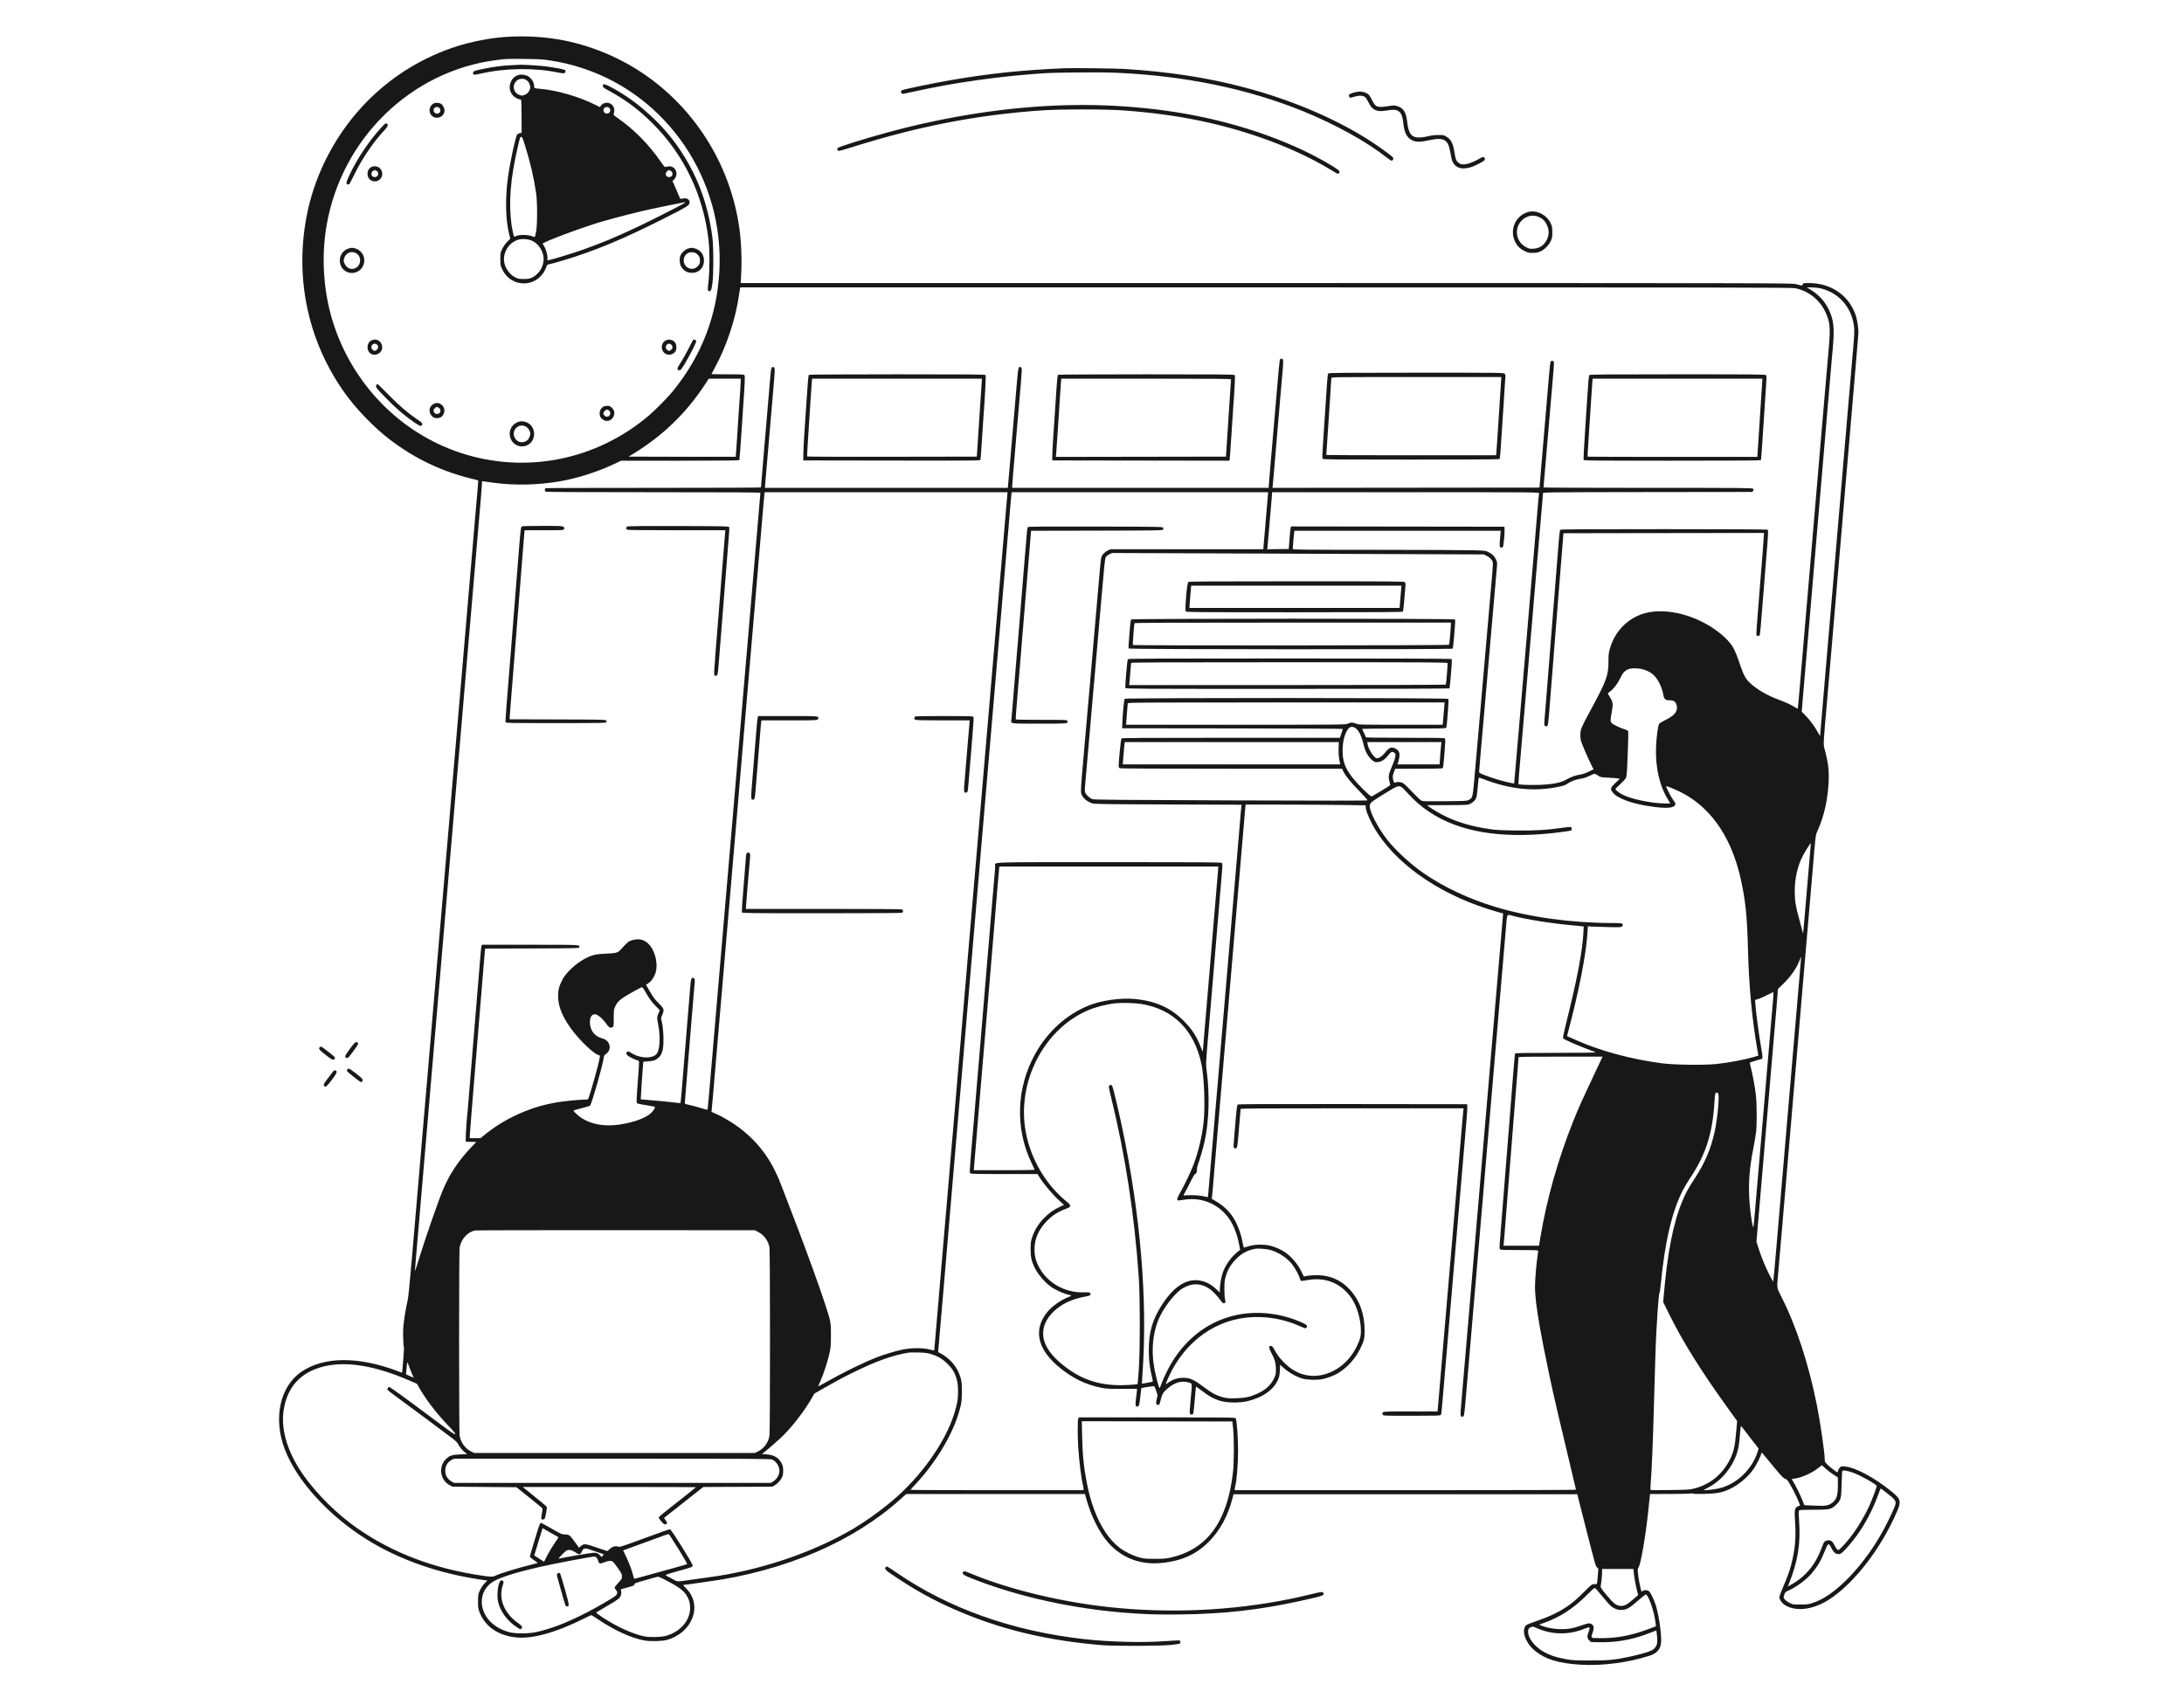 <svg width="360" height="280" viewBox="0 0 360 280" fill="none" xmlns="http://www.w3.org/2000/svg">
<path fill-rule="evenodd" clip-rule="evenodd" d="M83.2 6.098C80.792 6.264 77.643 6.88 75.236 7.655C64.579 11.085 56.146 19.207 52.153 29.885C49.936 35.812 49.279 42.682 50.322 49.037C51.247 54.678 53.395 59.921 56.706 64.621C58.594 67.3 61.487 70.322 64.101 72.344C68.439 75.7 73.125 77.893 78.592 79.125C78.726 79.155 78.834 79.24 78.834 79.315C78.834 79.39 78.756 80.327 78.662 81.396C78.567 82.466 78.409 84.288 78.31 85.445C78.212 86.603 78.072 88.235 78 89.073C77.928 89.91 77.789 91.543 77.691 92.7C77.493 95.042 77.235 98.05 77.035 100.358C76.962 101.196 76.745 103.755 76.552 106.045C76.359 108.336 76.142 110.895 76.069 111.733C75.869 114.041 75.611 117.049 75.413 119.391C75.315 120.548 75.175 122.181 75.102 123.018C75.029 123.856 74.832 126.153 74.665 128.123C74.498 130.094 74.321 132.17 74.272 132.736C74.223 133.303 74.103 134.733 74.006 135.916C73.908 137.098 73.79 138.468 73.744 138.961C73.697 139.453 73.579 140.824 73.482 142.006C73.385 143.188 73.247 144.821 73.174 145.633C73.049 147.042 72.915 148.611 72.516 153.336C72.418 154.494 72.26 156.348 72.163 157.456C71.885 160.667 71.739 162.37 71.55 164.621C71.356 166.928 71.095 170.002 70.892 172.369C70.714 174.438 70.445 177.587 70.233 180.071C70.137 181.204 69.998 182.817 69.925 183.654C69.754 185.617 69.21 192.024 69.095 193.417C69.047 194.008 68.966 194.935 68.917 195.477C68.868 196.019 68.67 198.336 68.478 200.627C68.285 202.917 68.068 205.477 67.995 206.314C67.443 212.62 67.321 213.832 67.166 214.509C66.85 215.889 66.553 217.761 66.472 218.881C66.401 219.859 66.472 221.854 66.59 222.187C66.611 222.248 66.551 223.194 66.457 224.291C66.362 225.387 66.285 226.292 66.285 226.302C66.285 226.312 65.959 226.197 65.561 226.046C59.063 223.594 53.432 223.625 49.713 226.134C46.133 228.55 44.99 233.859 46.952 238.961C48.967 244.2 54.279 249.998 60.669 253.931C65.86 257.127 72.181 259.351 78.989 260.378L80.33 260.58L80.012 260.895C79.59 261.314 79.233 261.854 78.992 262.439C78.822 262.852 78.795 263.076 78.797 264.039C78.8 265.032 78.826 265.227 79.031 265.759C79.951 268.156 82.089 269.635 85.09 269.949C87.769 270.229 91.711 269.127 96.333 266.804C96.909 266.515 97.419 266.278 97.468 266.278C97.516 266.278 97.934 266.534 98.396 266.846C101.254 268.778 104.053 270.065 106.244 270.455C107.223 270.629 109.142 270.578 109.94 270.356C114.148 269.188 115.858 264.655 113.131 261.897C112.849 261.612 112.618 261.352 112.618 261.321C112.618 261.289 112.739 261.263 112.887 261.263C113.035 261.263 113.665 261.182 114.287 261.083C114.908 260.985 116.041 260.822 116.804 260.723C122.752 259.945 129.229 258.169 134.625 255.835C139.92 253.545 144.59 250.612 148.393 247.189L149.375 246.305H164.107H178.839L179.08 247.174C179.853 249.968 181.261 252.755 182.717 254.374C184.953 256.859 187.938 257.999 191.376 257.682C194.761 257.369 197.249 256.243 199.366 254.065C201.119 252.263 202.402 249.891 203.128 247.111L203.327 246.35H231.659H259.992L261.188 251.052C263.007 258.198 262.985 258.119 263.239 258.391L263.464 258.63L263.37 259.832C263.318 260.492 263.256 261.065 263.233 261.103C263.21 261.142 263.01 261.173 262.788 261.173C262.39 261.173 262.375 261.184 261.148 262.409C259.779 263.775 259.154 264.301 257.98 265.073C256.772 265.867 255.258 266.571 253.373 267.214C252.23 267.603 251.611 267.86 251.509 267.987C250.753 268.927 251.48 270.902 253.054 272.18C254.763 273.568 256.906 274.22 260.502 274.444C264.083 274.667 268.367 274.109 271.96 272.951C273.239 272.538 273.817 271.762 273.818 270.452C273.82 268.841 273.389 266.063 272.903 264.553C272.627 263.696 272.122 262.657 271.842 262.372C271.596 262.12 271.069 262.082 270.771 262.295C270.587 262.426 270.577 262.419 270.488 262.081C270.268 261.247 270.043 259.999 269.99 259.314C269.941 258.685 269.955 258.549 270.084 258.403C270.444 257.996 271.296 253.025 271.712 248.903C271.813 247.893 271.917 246.895 271.942 246.686L271.987 246.305L275.075 246.3C276.773 246.297 278.349 246.263 278.576 246.225C278.819 246.184 279.024 246.191 279.074 246.241C279.124 246.292 279.886 246.309 280.985 246.283C283.039 246.235 283.864 246.075 285.146 245.476C286.617 244.788 288.195 243.45 289.087 242.133C289.555 241.442 290.316 239.901 290.316 239.645C290.316 239.407 290.444 239.474 290.759 239.879C290.922 240.088 291.705 241.036 292.5 241.985C293.689 243.404 294.002 243.727 294.269 243.809C294.553 243.896 294.655 244.016 295.093 244.771C295.626 245.691 296.241 246.945 296.539 247.718L296.722 248.191L296.481 248.284C295.809 248.545 295.75 248.813 295.894 250.927C296.073 253.568 295.879 255.633 295.22 258.083C294.936 259.137 294.75 259.643 293.865 261.765C293.554 262.509 293.3 263.211 293.3 263.324C293.3 263.642 293.69 264.249 294.062 264.511C295.898 265.8 298.92 265.431 301.687 263.58C305.78 260.842 310.066 255.249 312.676 249.241C313.424 247.519 313.324 247.135 311.805 245.901C308.94 243.575 305.842 241.916 304.08 241.763C303.534 241.716 303.48 241.728 303.266 241.947C303.14 242.075 303.013 242.302 302.984 242.452C302.955 242.601 302.904 242.723 302.871 242.723C302.746 242.723 301.66 241.891 301.232 241.467C300.799 241.037 300.784 241.005 300.775 240.507C300.756 239.334 300.044 234.455 299.478 231.616C298.124 224.827 296.061 218.545 293.602 213.72C292.855 212.253 292.877 212.399 293.079 210.222C293.209 208.819 293.406 206.534 293.738 202.597C293.835 201.44 293.972 199.827 294.043 199.015C294.114 198.202 294.254 196.569 294.354 195.387C294.454 194.205 294.612 192.351 294.705 191.267C294.798 190.183 294.954 188.35 295.053 187.192C295.151 186.034 295.29 184.402 295.362 183.564C295.54 181.495 295.81 178.346 296.021 175.862C296.117 174.729 296.256 173.117 296.329 172.279C296.553 169.709 297.066 163.655 297.16 162.472C297.209 161.856 297.289 160.929 297.337 160.412C297.385 159.895 297.582 157.597 297.774 155.307C297.967 153.016 298.184 150.477 298.257 149.664C298.33 148.851 298.547 146.312 298.74 144.021C299.327 137.044 299.222 137.844 299.704 136.722C300.652 134.515 301.189 132.209 301.388 129.495C301.552 127.257 301.397 125.84 300.714 123.322C300.542 122.689 300.565 122.294 301.157 115.674C301.292 114.166 301.517 111.531 301.812 108.016C301.909 106.858 302.046 105.246 302.116 104.433C302.187 103.621 302.327 101.988 302.427 100.806C302.527 99.624 302.685 97.77 302.778 96.686C302.871 95.602 303.027 93.768 303.126 92.611C303.224 91.453 303.363 89.821 303.436 88.983C303.613 86.914 303.883 83.765 304.094 81.281C304.191 80.148 304.329 78.535 304.402 77.698C304.475 76.861 304.672 74.563 304.839 72.593C305.006 70.622 305.204 68.305 305.278 67.443C305.351 66.581 305.452 65.392 305.501 64.8C305.551 64.209 305.725 62.154 305.889 60.233C306.053 58.312 306.213 56.397 306.245 55.978C306.277 55.56 306.317 55.067 306.333 54.883C306.376 54.404 306.147 52.805 305.944 52.157C304.881 48.772 301.892 46.663 298.157 46.663C297.266 46.663 297.243 46.669 297.144 46.891C297.074 47.046 296.998 47.1 296.904 47.061C296.828 47.03 296.411 46.928 295.976 46.835C295.205 46.67 293.142 46.666 208.637 46.665L122.087 46.663L122.157 45.522C122.311 43.011 122.201 39.968 121.871 37.617C120.178 25.567 112.611 15.009 101.868 9.71C95.994 6.813 89.906 5.635 83.2 6.098ZM90.422 9.929C92.667 10.271 94.064 10.6 96.042 11.249C110.088 15.863 119.377 29.639 118.579 44.677C118.186 52.096 115.643 58.67 110.917 64.487C110.086 65.509 108.039 67.587 106.958 68.506C98.247 75.907 86.541 78.205 75.806 74.623C65.788 71.279 57.904 63.086 54.783 52.776C53.294 47.855 52.953 42.264 53.832 37.17C56.304 22.841 67.731 11.707 81.817 9.903C83.464 9.692 83.495 9.691 86.468 9.72C88.692 9.742 89.465 9.783 90.422 9.929ZM84.23 10.752C82.768 10.825 81.453 10.996 79.781 11.332C78.216 11.646 78.006 11.725 77.973 12.013C77.933 12.37 78.134 12.388 79.259 12.131C83.289 11.209 88.094 11.145 92.018 11.961C92.921 12.149 93.173 12.117 93.208 11.809C93.231 11.609 93.189 11.556 92.945 11.477C92.578 11.358 91.445 11.148 90.197 10.969C89.336 10.845 86.333 10.646 85.766 10.675C85.645 10.681 84.954 10.716 84.23 10.752ZM175.536 11.249C168.549 11.54 163.044 12.115 156.67 13.222C153.662 13.744 148.982 14.715 148.662 14.883C148.476 14.981 148.462 15.254 148.636 15.402C148.771 15.516 148.705 15.527 151.097 15C157.517 13.585 164.859 12.559 171.939 12.086C174.217 11.933 181.306 11.878 183.961 11.993C195.267 12.479 205.662 14.62 214.827 18.349C220.158 20.518 225.337 23.393 228.667 26.033C229.003 26.299 229.335 26.506 229.404 26.492C229.614 26.449 229.737 26.176 229.626 25.996C229.412 25.649 226.724 23.734 224.829 22.578C219.279 19.191 212.437 16.351 205.197 14.429C199.113 12.813 192.622 11.812 185.365 11.371C183.878 11.281 176.87 11.194 175.536 11.249ZM85.502 12.349C84.837 12.571 84.471 12.9 84.194 13.524C83.844 14.312 84.02 15.229 84.636 15.826C84.951 16.131 85.469 16.39 85.763 16.39C85.936 16.39 85.942 16.447 85.961 18.316C85.972 19.375 85.982 20.613 85.983 21.067L85.985 21.891L85.69 21.953C85.528 21.987 85.336 22.075 85.264 22.149C85.015 22.402 84.102 26.583 83.754 29.064C83.254 32.621 83.32 36.188 83.931 38.635L84.107 39.339L83.575 39.906C83.244 40.257 82.934 40.704 82.758 41.083C82.49 41.66 82.475 41.748 82.475 42.723C82.475 43.729 82.483 43.768 82.802 44.434C84.251 47.461 88.374 47.493 89.847 44.489C90.016 44.145 90.153 43.812 90.153 43.751C90.153 43.689 90.292 43.612 90.46 43.58C91.081 43.461 93.401 42.781 94.98 42.256C99.954 40.602 104.798 38.456 111.89 34.769C112.694 34.35 113.39 33.928 113.491 33.796C113.747 33.464 113.724 33.105 113.43 32.867C113.221 32.698 113.115 32.678 112.649 32.722L112.109 32.772L111.999 32.486C111.939 32.328 111.656 31.67 111.372 31.023L110.854 29.848L111.114 29.583C111.952 28.727 111.361 27.309 110.216 27.428C110.017 27.449 109.789 27.496 109.71 27.532C109.599 27.582 109.451 27.428 109.057 26.853C107.01 23.862 104.519 21.326 101.751 19.416C101.203 19.038 101.115 18.942 101.163 18.778C101.382 18.029 101.231 17.498 100.693 17.131C100.184 16.784 99.403 16.921 99.048 17.419L98.874 17.663L98.265 17.351C95.58 15.974 91.871 14.884 89.057 14.645C88.076 14.561 88.047 14.549 88.047 14.201C88.047 13.572 87.579 12.844 86.972 12.527C86.584 12.325 85.842 12.235 85.502 12.349ZM86.626 13.113C87 13.311 87.238 13.625 87.355 14.072C87.454 14.452 87.446 14.521 87.251 14.923C87.089 15.256 86.945 15.408 86.647 15.562C86.162 15.812 85.925 15.815 85.446 15.578C84.494 15.107 84.427 13.805 85.323 13.189C85.665 12.954 86.261 12.919 86.626 13.113ZM99.426 13.942C99.394 13.975 99.368 14.094 99.368 14.206C99.368 14.374 99.535 14.501 100.311 14.924C103.122 16.455 105.255 18.042 107.517 20.287C112.706 25.437 115.932 32.133 116.792 39.543C116.998 41.316 116.996 44.484 116.787 46.38C116.649 47.636 116.644 47.855 116.75 47.924C117.125 48.166 117.251 47.962 117.416 46.839C117.635 45.345 117.633 40.644 117.412 39.006C116.653 33.374 114.823 28.6 111.72 24.15C109.266 20.631 105.601 17.224 101.956 15.071C100.303 14.095 99.589 13.776 99.426 13.942ZM223.692 15.141C223.059 15.247 222.417 15.488 222.36 15.64C222.3 15.8 222.449 16.122 222.583 16.122C222.634 16.122 222.952 16.036 223.289 15.932C224.007 15.709 224.655 15.736 225.013 16.003C225.142 16.1 225.392 16.481 225.567 16.851C226.186 18.155 226.883 18.489 228.459 18.234C229.881 18.004 230.278 18.054 230.758 18.521C231.034 18.789 231.22 19.375 231.305 20.242C231.44 21.623 231.797 22.474 232.426 22.916C233.173 23.441 233.836 23.492 235.427 23.146C238.021 22.583 238.691 22.945 239.068 25.113C239.295 26.42 239.382 26.694 239.697 27.083C240.434 27.993 241.823 27.997 243.568 27.094C244.659 26.53 244.786 26.43 244.756 26.165C244.721 25.857 244.428 25.811 244.045 26.052C243.431 26.439 242.508 26.853 241.934 26.999C241.184 27.189 240.738 27.123 240.336 26.763C240.008 26.469 239.915 26.202 239.727 25.014C239.502 23.599 239.168 22.974 238.383 22.503C238.008 22.279 237.895 22.257 237.095 22.258C236.48 22.258 235.972 22.32 235.399 22.464C234.405 22.712 233.5 22.734 233.057 22.519C232.413 22.207 232.14 21.605 231.957 20.098C231.759 18.463 231.345 17.806 230.319 17.5C229.875 17.367 229.724 17.361 229.109 17.459C227.02 17.789 226.764 17.71 226.189 16.565C225.741 15.672 225.642 15.551 225.171 15.327C224.719 15.112 224.228 15.05 223.692 15.141ZM71.415 17.089C70.775 17.5 70.611 18.34 71.053 18.931C71.681 19.772 73.064 19.445 73.254 18.411C73.329 18.007 73.067 17.366 72.738 17.146C72.385 16.909 71.738 16.882 71.415 17.089ZM175.668 17.347C166.303 17.592 156.26 19.125 146.315 21.827C142.648 22.823 138.291 24.184 138.08 24.399C137.92 24.562 138.022 24.833 138.261 24.881C138.334 24.896 139.416 24.587 140.665 24.195C151.51 20.793 161.028 18.95 171.588 18.208C174.748 17.986 182.239 17.987 185.277 18.21C193.796 18.835 200.864 20.245 208.049 22.754C212.067 24.157 216.306 26.116 219.241 27.927C219.895 28.331 220.472 28.661 220.524 28.661C220.683 28.661 220.834 28.411 220.78 28.237C220.673 27.891 217.353 25.975 214.75 24.756C207.011 21.133 198.157 18.779 188.699 17.831C184.271 17.387 180.073 17.231 175.668 17.347ZM72.466 17.843C72.652 18.113 72.638 18.39 72.43 18.582C71.908 19.065 71.136 18.34 71.608 17.808C71.816 17.573 72.294 17.592 72.466 17.843ZM100.436 17.793C100.524 17.874 100.596 18.049 100.596 18.182C100.596 18.69 99.927 18.935 99.614 18.541C99.419 18.296 99.413 18.104 99.592 17.843C99.758 17.602 100.2 17.575 100.436 17.793ZM62.83 21.053C60.877 23.172 58.906 26.107 57.619 28.812C57.058 29.992 56.998 30.281 57.294 30.396C57.364 30.424 57.471 30.425 57.532 30.398C57.592 30.371 57.974 29.665 58.381 28.829C59.698 26.122 61.539 23.408 63.397 21.438C63.929 20.873 64.064 20.498 63.777 20.386C63.54 20.293 63.513 20.312 62.83 21.053ZM86.499 23.847C87.444 26.899 87.956 29.079 88.366 31.796C88.588 33.269 88.588 37.053 88.366 38.196C88.281 38.638 88.194 39.027 88.173 39.061C88.152 39.095 87.928 39.038 87.674 38.934C87.064 38.685 85.634 38.665 85.116 38.898C84.928 38.983 84.758 39.037 84.739 39.018C84.687 38.964 84.389 37.626 84.328 37.17C83.815 33.345 84.13 29.406 85.376 24.093C85.749 22.501 85.724 22.57 85.932 22.57C86.076 22.57 86.168 22.776 86.499 23.847ZM61.134 27.577C60.352 28.078 60.403 29.369 61.22 29.765C62.528 30.399 63.645 28.743 62.599 27.72C62.25 27.379 61.55 27.31 61.134 27.577ZM62.013 28.137C62.26 28.27 62.333 28.387 62.335 28.654C62.337 28.97 62.093 29.198 61.754 29.198C61.167 29.198 61.015 28.424 61.548 28.149C61.814 28.012 61.781 28.012 62.013 28.137ZM110.632 28.22C111.058 28.561 110.837 29.198 110.293 29.198C109.758 29.198 109.551 28.648 109.938 28.254C110.2 27.985 110.332 27.979 110.632 28.22ZM112.806 33.485C112.515 33.713 107.326 36.352 105.119 37.393C101.372 39.162 98.934 40.172 95.682 41.303C94.131 41.842 91.162 42.745 90.565 42.86L90.241 42.922L90.239 42.441C90.237 41.91 89.93 40.918 89.638 40.499C89.535 40.352 89.451 40.211 89.451 40.185C89.451 39.915 95.973 37.478 99.28 36.512C101.415 35.889 105.596 34.824 107.265 34.478C107.482 34.433 108.805 34.156 110.205 33.863C111.605 33.571 112.809 33.329 112.881 33.327C112.968 33.324 112.943 33.377 112.806 33.485ZM251.875 34.958C249.487 35.647 248.593 38.543 250.161 40.514C250.432 40.854 250.71 41.071 251.216 41.334C251.865 41.673 251.945 41.692 252.66 41.687C253.283 41.682 253.505 41.64 253.921 41.446C254.623 41.118 255.311 40.429 255.621 39.742C255.846 39.246 255.874 39.087 255.874 38.289C255.874 37.49 255.846 37.333 255.619 36.831C254.979 35.416 253.263 34.557 251.875 34.958ZM253.545 35.727C254.22 35.989 254.646 36.386 254.969 37.056C255.348 37.842 255.368 38.662 255.027 39.409C254.572 40.403 253.825 40.932 252.78 41.002C252.197 41.041 252.094 41.02 251.577 40.76C249.542 39.738 249.524 36.863 251.546 35.832C252.195 35.501 252.87 35.465 253.545 35.727ZM87.72 39.697C88.66 40.144 89.361 41.091 89.56 42.182C89.815 43.586 89.02 45.128 87.72 45.75C87.276 45.962 87.107 45.992 86.336 45.992C85.551 45.992 85.406 45.965 84.955 45.739C83.624 45.072 82.818 43.453 83.134 42.083C83.406 40.908 84.115 40.052 85.195 39.596C85.85 39.319 87.026 39.366 87.72 39.697ZM57.422 40.979C55.797 41.494 55.504 43.788 56.947 44.698C57.949 45.33 59.304 44.941 59.826 43.871C60.398 42.7 59.819 41.344 58.584 40.965C58.099 40.816 57.932 40.818 57.422 40.979ZM113.401 40.98C112.966 41.117 112.445 41.575 112.204 42.033C111.964 42.487 111.992 43.482 112.257 43.917C112.703 44.649 113.271 44.984 114.066 44.984C115.229 44.984 116.04 44.141 116.04 42.933C116.04 41.991 115.499 41.246 114.622 40.98C114.077 40.815 113.927 40.815 113.401 40.98ZM58.649 41.715C59.599 42.203 59.601 43.654 58.652 44.169C57.947 44.551 57.193 44.274 56.815 43.494C56.619 43.092 56.611 43.023 56.71 42.643C56.949 41.732 57.845 41.303 58.649 41.715ZM114.791 41.798C115.226 42.129 115.382 42.433 115.382 42.947C115.382 43.291 115.331 43.496 115.201 43.673C114.741 44.303 114.058 44.494 113.432 44.168C112.462 43.663 112.457 42.207 113.423 41.704C113.795 41.511 114.476 41.557 114.791 41.798ZM295.949 47.516C297.226 47.785 298.393 48.398 299.327 49.289C300.077 50.005 300.525 50.63 300.935 51.533C301.641 53.089 301.736 54.063 301.471 57.053C301.232 59.758 301.109 61.18 300.499 68.338C300.401 69.496 300.261 71.128 300.189 71.966C300.019 73.946 299.851 75.92 299.576 79.176C299.453 80.629 299.295 82.483 299.223 83.296C299.152 84.109 298.935 86.648 298.742 88.939C298.548 91.229 298.331 93.788 298.258 94.626C298.057 96.934 297.8 99.942 297.602 102.284C297.504 103.441 297.365 105.074 297.293 105.911C297.063 108.585 296.824 111.402 296.635 113.659C296.534 114.865 296.423 116.079 296.389 116.355L296.327 116.858L295.615 116.44C294.973 116.064 294.464 115.839 292.598 115.113C291.031 114.502 289.503 113.568 288.427 112.562C287.754 111.932 287.406 111.297 286.872 109.718C286.363 108.214 286.044 107.417 285.691 106.771C285.099 105.685 283.634 104.328 281.892 103.253C277.904 100.792 273.089 100.082 270.002 101.499C267.691 102.56 266.065 104.476 265.357 106.974C265.161 107.664 265.131 107.938 265.131 109.078C265.13 111.386 264.811 112.24 262.049 117.339C260.728 119.779 260.552 120.183 260.502 120.906C260.478 121.237 260.504 121.719 260.558 121.977C260.659 122.459 261.694 124.896 262.324 126.135L262.679 126.834L261.865 127.227C261.388 127.457 260.851 127.645 260.568 127.682C259.819 127.778 258.825 128.127 258.191 128.517C257.335 129.044 255.816 129.338 253.625 129.399C252.726 129.424 251.61 129.416 251.146 129.38L250.301 129.316V128.977C250.301 128.67 250.369 127.834 250.785 123.018C251.042 120.045 251.265 117.437 251.44 115.36C251.538 114.203 251.676 112.59 251.747 111.778C251.817 110.965 251.957 109.333 252.057 108.15C252.306 105.214 252.557 102.271 252.716 100.448C252.788 99.61 253.005 97.051 253.197 94.76C253.389 92.47 253.605 89.93 253.677 89.118C253.749 88.305 253.887 86.713 253.984 85.58C254.081 84.447 254.2 83.056 254.249 82.49C254.297 81.923 254.338 81.389 254.338 81.303C254.338 81.155 255.236 81.145 271.593 81.124L288.847 81.102L288.971 80.91C289.08 80.743 289.078 80.701 288.954 80.575C288.824 80.442 287.334 80.43 271.619 80.43C262.163 80.43 254.426 80.4 254.427 80.363C254.427 80.326 254.466 79.852 254.513 79.31C254.743 76.682 255.059 73.011 255.218 71.115C255.316 69.957 255.435 68.547 255.484 67.98C255.534 67.414 255.669 65.822 255.786 64.442C255.903 63.063 256.042 61.437 256.094 60.829C256.166 59.994 256.164 59.693 256.087 59.598C255.931 59.407 255.66 59.446 255.573 59.673C255.53 59.784 255.411 60.902 255.308 62.158C255.13 64.346 254.929 66.709 254.644 69.995C254.356 73.298 253.888 78.816 253.829 79.579L253.768 80.385L231.755 80.407L209.743 80.43L209.795 80.004C209.824 79.77 209.946 78.39 210.067 76.937C210.188 75.484 210.346 73.609 210.419 72.772C210.564 71.114 210.908 67.089 211.123 64.532C211.198 63.645 211.317 62.298 211.387 61.538C211.569 59.571 211.561 59.23 211.33 59.155C211.218 59.119 211.098 59.143 211.028 59.216C210.896 59.353 210.864 59.695 209.805 72.19C209.681 73.643 209.524 75.457 209.455 76.22C209.387 76.984 209.282 78.243 209.223 79.019L209.116 80.43H187.983H166.849L166.85 80.139C166.85 79.882 166.985 78.211 167.282 74.787C167.331 74.221 167.451 72.81 167.548 71.652C167.646 70.495 167.825 68.399 167.946 66.995C168.511 60.483 168.501 60.682 168.265 60.553C167.869 60.336 167.836 60.486 167.554 63.815C167.176 68.278 166.956 70.849 166.806 72.548C166.735 73.361 166.597 74.973 166.499 76.131C166.402 77.288 166.278 78.729 166.223 79.333L166.123 80.43H146.103H126.083L126.191 79.109C126.309 77.685 126.468 75.825 126.745 72.638C126.841 71.529 127 69.675 127.098 68.517C127.195 67.36 127.352 65.526 127.447 64.442C127.756 60.89 127.762 60.67 127.56 60.559C127.181 60.352 127.107 60.562 126.962 62.248C126.756 64.655 126.412 68.704 126.308 69.951C126.257 70.566 126.117 72.199 125.998 73.578C125.758 76.35 125.431 80.258 125.43 80.363C125.43 80.4 117.476 80.43 107.755 80.43C98.034 80.43 90.018 80.454 89.941 80.484C89.778 80.548 89.757 80.885 89.908 81.039C89.989 81.122 94.056 81.146 107.678 81.146C121.004 81.146 125.342 81.172 125.342 81.25C125.342 81.339 124.991 85.463 124.508 91.043C124.286 93.613 124.039 96.496 123.852 98.701C123.754 99.859 123.615 101.491 123.543 102.329C123.47 103.166 123.331 104.798 123.234 105.956C123.07 107.897 122.924 109.612 122.579 113.614C122.384 115.886 122.111 119.088 121.916 121.406C121.82 122.539 121.683 124.131 121.612 124.944C121.481 126.427 121.285 128.728 120.956 132.646C120.858 133.804 120.721 135.416 120.65 136.229C120.579 137.042 120.44 138.674 120.34 139.856C120.239 141.039 120.082 142.893 119.988 143.977C119.895 145.06 119.739 146.894 119.64 148.052C119.541 149.209 119.402 150.842 119.33 151.679C119.137 153.917 118.878 156.947 118.675 159.337C118.577 160.495 118.437 162.127 118.364 162.964C118.214 164.692 117.688 170.863 117.491 173.22C116.898 180.284 116.662 182.915 116.619 182.959C116.599 182.979 116.195 182.874 115.72 182.725C114.976 182.492 113.739 182.168 113.079 182.034C112.965 182.011 112.881 181.928 112.881 181.839C112.881 181.666 113.333 176.076 113.538 173.712C113.692 171.932 114.15 166.36 114.332 164.039C114.402 163.152 114.483 162.215 114.514 161.956C114.574 161.445 114.474 161.218 114.19 161.218C113.935 161.218 113.876 161.444 113.768 162.83C113.666 164.123 113.571 165.272 113.234 169.279C113.072 171.197 112.768 174.918 112.363 179.914C112.278 180.961 112.192 181.833 112.172 181.851C112.152 181.869 111.543 181.812 110.819 181.723C110.095 181.634 108.634 181.493 107.572 181.411C106.511 181.328 105.631 181.25 105.617 181.238C105.59 181.213 105.92 176.251 105.999 175.494L106.046 175.036L106.765 174.984C107.721 174.915 108.086 174.794 108.506 174.407C108.935 174.011 109.103 173.693 109.251 172.996C109.479 171.919 109.347 169.195 109.015 168.147C108.941 167.914 108.964 167.779 109.148 167.352C109.521 166.494 109.478 166.32 108.704 165.532C108.336 165.158 107.945 164.73 107.834 164.58C107.594 164.258 106.462 162.362 106.496 162.339C106.509 162.331 106.666 162.234 106.845 162.124C107.263 161.867 107.648 161.369 107.936 160.71C108.556 159.292 108.136 157.011 107.022 155.746C106.277 154.9 105.363 154.665 104.158 155.01C103.61 155.168 103.457 155.296 102.332 156.537C101.839 157.082 101.599 157.148 99.85 157.223C99.223 157.249 98.48 157.315 98.198 157.369C96.832 157.632 95.046 158.731 93.768 160.095C93.112 160.795 92.891 161.107 92.571 161.78C92.093 162.789 92.001 163.179 91.998 164.226C91.994 166.019 92.806 167.902 94.544 170.13C95.795 171.732 97.776 173.6 98.542 173.899L98.9 174.039L98.834 174.458C98.764 174.903 98.366 176.487 98.017 177.716C97.537 179.402 97.06 180.977 96.985 181.124C96.924 181.242 96.793 181.281 96.447 181.282C95.57 181.284 92.885 181.543 91.808 181.729C89.776 182.08 88.214 182.522 86.397 183.261C84.019 184.226 81.845 185.498 79.962 187.025L79.204 187.64H78.317H77.429V187.329C77.429 187.158 77.569 185.334 77.739 183.276C77.91 181.218 78.106 178.809 78.176 177.922C78.246 177.035 78.344 175.866 78.393 175.324C78.487 174.301 78.922 168.995 79.142 166.189C79.212 165.302 79.309 164.133 79.359 163.591C79.408 163.049 79.548 161.337 79.67 159.785C79.791 158.233 79.911 156.833 79.936 156.673L79.982 156.382L87.721 156.359C95.091 156.338 95.462 156.329 95.49 156.176C95.573 155.739 95.864 155.754 87.376 155.754H79.443L79.369 155.956C79.328 156.067 79.25 156.762 79.195 157.501C79.139 158.24 79.036 159.509 78.965 160.322C78.894 161.135 78.755 162.808 78.655 164.039C78.465 166.401 78.224 169.327 77.999 172.011C77.841 173.894 77.192 181.823 77.116 182.803C77.087 183.173 77.049 183.576 77.032 183.699C76.953 184.261 76.771 186.946 76.771 187.55V188.222L77.638 188.248L78.504 188.273L77.591 189.233C75.554 191.375 74.113 193.554 73.018 196.148C72.302 197.845 70.295 203.592 69.266 206.896C68.506 209.336 68.404 209.643 68.397 209.517C68.391 209.405 68.713 205.542 68.96 202.776C69.033 201.963 69.192 200.109 69.314 198.656C69.616 195.076 69.951 191.16 70.233 187.908C70.329 186.8 70.487 184.946 70.584 183.788C70.68 182.631 70.819 180.998 70.891 180.161C71.044 178.397 71.306 175.311 71.554 172.369C71.65 171.236 71.786 169.664 71.857 168.876C71.929 168.088 72.028 166.919 72.078 166.278C72.127 165.638 72.206 164.711 72.253 164.218C72.299 163.726 72.418 162.355 72.516 161.173C72.694 159.032 72.922 156.367 73.173 153.47C73.246 152.633 73.463 150.074 73.656 147.783C73.848 145.492 74.065 142.933 74.137 142.096C74.21 141.258 74.329 139.888 74.401 139.05C74.551 137.322 74.741 135.099 74.929 132.87C75 132.033 75.118 130.642 75.192 129.78C75.266 128.918 75.464 126.601 75.631 124.63C75.798 122.66 75.995 120.363 76.069 119.525C76.142 118.688 76.36 116.128 76.552 113.838C76.745 111.547 76.961 109.008 77.033 108.195C77.232 105.924 77.499 102.816 77.693 100.492C77.877 98.288 78.015 96.682 78.306 93.327C78.402 92.219 78.56 90.365 78.657 89.207C78.842 86.987 78.983 85.344 79.272 82.042C79.368 80.933 79.448 79.87 79.448 79.678V79.33L79.865 79.385C80.094 79.415 80.716 79.499 81.247 79.572C84.777 80.06 88.612 79.982 92.303 79.348C95.23 78.846 98.675 77.734 101.462 76.392L102.377 75.951H112.099C117.995 75.951 121.842 75.919 121.872 75.868C121.9 75.822 122.039 73.999 122.181 71.815C122.323 69.632 122.48 67.281 122.53 66.592C122.775 63.218 122.822 61.983 122.71 61.846C122.617 61.731 122.202 61.711 119.935 61.711C118.469 61.711 117.269 61.696 117.269 61.677C117.269 61.659 117.478 61.266 117.733 60.804C119.744 57.164 121.274 52.574 121.835 48.5C121.889 48.105 121.954 47.692 121.98 47.582L122.027 47.38H208.667C285.683 47.38 295.378 47.395 295.949 47.516ZM299.952 47.511C302.991 48.163 305.164 50.549 305.598 53.71C305.705 54.496 305.665 55.342 305.363 58.665C305.236 60.07 305.031 62.446 304.707 66.278C304.506 68.665 304.238 71.8 304.049 73.981C303.979 74.794 303.843 76.386 303.747 77.519C303.42 81.387 303.215 83.788 303.083 85.311C302.836 88.151 302.174 95.924 301.989 98.164C301.938 98.779 301.839 99.928 301.769 100.716C301.699 101.505 301.56 103.117 301.461 104.299C301.361 105.481 301.222 107.114 301.151 107.926C301.079 108.739 300.864 111.278 300.671 113.569C300.478 115.86 300.261 118.419 300.189 119.256C300.116 120.094 300.047 120.92 300.035 121.093C300.013 121.403 300.01 121.4 299.647 120.73C299.143 119.797 298.301 118.655 297.588 117.936L296.989 117.333L297.117 115.742C297.188 114.867 297.287 113.708 297.336 113.166C297.422 112.225 297.553 110.706 297.948 106.045C298.046 104.888 298.187 103.256 298.26 102.418C298.333 101.581 298.549 99.021 298.741 96.731C298.933 94.44 299.15 91.901 299.223 91.088C299.297 90.275 299.514 87.736 299.706 85.445C299.899 83.155 300.115 80.616 300.186 79.803C300.258 78.99 300.476 76.451 300.67 74.16C300.864 71.87 301.081 69.31 301.153 68.473C301.302 66.744 301.446 65.056 301.767 61.263C301.89 59.809 302.05 57.991 302.121 57.221C302.397 54.243 302.26 52.805 301.556 51.27C300.828 49.685 299.899 48.652 298.337 47.692L297.83 47.38H298.586C299.003 47.38 299.617 47.439 299.952 47.511ZM61.206 56.132C60.381 56.546 60.37 57.916 61.187 58.347C62.053 58.804 63.134 58.056 62.994 57.098C62.861 56.187 62.01 55.727 61.206 56.132ZM109.725 56.135C108.919 56.55 108.863 57.757 109.626 58.281C110.171 58.656 110.983 58.482 111.349 57.912C111.528 57.632 111.545 56.997 111.381 56.65C111.1 56.052 110.343 55.817 109.725 56.135ZM114.218 56.09C114.17 56.152 113.95 56.569 113.73 57.018C113.243 58.013 112.45 59.425 111.986 60.124C111.573 60.746 111.564 61.039 111.958 61.039C112.195 61.039 112.275 60.948 112.827 60.054C113.161 59.512 113.746 58.453 114.126 57.702C114.701 56.566 114.802 56.305 114.724 56.157C114.618 55.956 114.352 55.921 114.218 56.09ZM62.205 56.875C62.409 57.104 62.338 57.493 62.053 57.709C61.852 57.861 61.779 57.874 61.591 57.786C61.28 57.642 61.138 57.298 61.268 57.006C61.445 56.61 61.913 56.545 62.205 56.875ZM110.744 56.926C110.925 57.208 110.866 57.492 110.58 57.709C110.38 57.861 110.306 57.874 110.118 57.786C109.807 57.642 109.665 57.298 109.795 57.006C109.983 56.586 110.498 56.542 110.744 56.926ZM218.951 61.568C218.862 61.658 218.798 62.176 218.722 63.426C218.663 64.379 218.578 65.683 218.531 66.323C218.485 66.964 218.387 68.435 218.314 69.592C218.242 70.75 218.123 72.559 218.051 73.612C217.952 75.042 217.944 75.559 218.018 75.65C218.102 75.752 220.468 75.772 232.564 75.771C240.901 75.77 247.063 75.736 247.135 75.689C247.223 75.632 247.279 75.295 247.331 74.504C247.486 72.115 247.767 67.869 247.85 66.637C247.898 65.922 247.976 64.673 248.022 63.86C248.069 63.047 248.124 62.249 248.146 62.086C248.175 61.874 248.138 61.741 248.015 61.616C247.847 61.445 247.594 61.442 233.459 61.442C221.231 61.442 219.056 61.461 218.951 61.568ZM133.341 61.79C133.251 61.848 133.162 62.79 132.974 65.662C132.837 67.75 132.66 70.405 132.58 71.563C132.5 72.72 132.428 74.171 132.42 74.787L132.406 75.907L146.989 75.929C160.822 75.951 161.574 75.944 161.618 75.795C161.643 75.709 161.725 74.63 161.8 73.399C161.875 72.167 161.977 70.616 162.026 69.951C162.377 65.184 162.548 61.951 162.453 61.835C162.368 61.73 160.113 61.711 147.906 61.712C139.96 61.713 133.406 61.748 133.341 61.79ZM174.411 61.789C174.327 61.843 174.26 62.381 174.172 63.691C173.973 66.661 173.793 69.372 173.6 72.28C173.501 73.783 173.431 75.214 173.447 75.46L173.474 75.907L188.061 75.929L202.648 75.952L202.693 75.75C202.717 75.639 202.836 73.977 202.958 72.055C203.08 70.134 203.218 68.018 203.267 67.353C203.543 63.542 203.616 61.951 203.519 61.832C203.436 61.73 201.05 61.711 188.974 61.712C181.028 61.713 174.475 61.747 174.411 61.789ZM261.985 61.829C261.893 61.942 261.789 63.054 261.627 65.651C261.586 66.316 261.422 68.837 261.263 71.252C261.104 73.668 261 75.713 261.032 75.798C261.086 75.942 261.974 75.951 275.662 75.951C287.241 75.951 290.242 75.928 290.271 75.84C290.291 75.778 290.39 74.478 290.489 72.951C290.943 66.002 291.023 64.801 291.118 63.438C291.2 62.272 291.198 61.958 291.109 61.848C291.009 61.725 289.425 61.711 276.539 61.711C264.665 61.711 262.064 61.732 261.985 61.829ZM247.439 62.673C247.401 63.2 247.199 66.338 246.875 71.428C246.775 73.005 246.673 74.466 246.649 74.675L246.605 75.056H232.614C224.919 75.056 218.623 75.036 218.623 75.011C218.623 74.973 218.901 70.764 219.232 65.786C219.278 65.096 219.34 64.068 219.37 63.502C219.4 62.935 219.445 62.401 219.469 62.315C219.51 62.167 220.253 62.158 233.494 62.158H247.477L247.439 62.673ZM122.095 62.857C122.095 63.093 122.056 63.809 122.008 64.447C121.96 65.085 121.861 66.534 121.789 67.667C121.418 73.478 121.296 75.274 121.272 75.299C121.258 75.313 117.281 75.315 112.435 75.303L103.623 75.28L104.369 74.824C109.242 71.843 113.115 68.101 116.203 63.39L116.834 62.427H119.465H122.095V62.857ZM161.846 62.629C161.846 62.801 161.699 65 161.545 67.129C161.52 67.474 161.418 69.046 161.318 70.622C161.217 72.199 161.108 73.891 161.074 74.384L161.013 75.28L147.066 75.302C139.394 75.315 133.092 75.295 133.06 75.258C133.028 75.221 133.073 74.162 133.159 72.906C133.316 70.629 133.374 69.714 133.631 65.562C133.706 64.355 133.789 63.156 133.817 62.897L133.867 62.427H147.857H161.847L161.846 62.629ZM202.915 62.541C202.915 62.646 202.679 66.244 202.344 71.249C202.269 72.382 202.178 73.753 202.144 74.294L202.082 75.28L188.062 75.302L174.043 75.325L174.088 74.855C174.147 74.249 174.558 68.07 174.746 64.98C174.794 64.192 174.858 63.295 174.888 62.987L174.943 62.427H188.929C200.172 62.427 202.915 62.449 202.915 62.541ZM290.458 63.211C290.427 63.642 290.363 64.619 290.316 65.383C290.239 66.629 290.109 68.645 289.78 73.69L289.673 75.325H275.706C268.024 75.325 261.721 75.307 261.7 75.285C261.679 75.263 261.709 74.548 261.768 73.695C261.875 72.131 262.053 69.41 262.283 65.786C262.352 64.702 262.434 63.503 262.465 63.121L262.522 62.427H276.518H290.515L290.458 63.211ZM62.095 63.382C62.035 63.407 61.985 63.545 61.985 63.69C61.985 63.911 62.239 64.212 63.587 65.591C65.238 67.281 66.616 68.471 68.213 69.586C69.22 70.288 69.553 70.374 69.602 69.947C69.624 69.748 69.521 69.647 68.812 69.165C67.183 68.06 65.884 66.949 64.104 65.139C63.122 64.14 62.293 63.326 62.262 63.33C62.23 63.334 62.155 63.357 62.095 63.382ZM71.415 66.624C70.825 66.991 70.644 67.629 70.954 68.249C71.206 68.754 71.616 68.991 72.141 68.937C72.646 68.884 72.938 68.668 73.144 68.192C73.62 67.093 72.416 66.001 71.415 66.624ZM99.394 67.081C99.038 67.302 98.841 67.688 98.841 68.163C98.841 68.643 99.046 68.989 99.478 69.236C100.13 69.61 100.893 69.305 101.173 68.558C101.369 68.033 101.248 67.574 100.811 67.182C100.559 66.956 100.426 66.905 100.088 66.906C99.833 66.906 99.567 66.973 99.394 67.081ZM72.372 67.27C72.809 67.621 72.587 68.249 72.024 68.249C71.704 68.249 71.462 67.992 71.462 67.653C71.462 67.454 71.833 67.085 72.033 67.085C72.092 67.085 72.245 67.168 72.372 67.27ZM100.421 67.711C100.778 68.076 100.548 68.697 100.056 68.697C99.764 68.697 99.455 68.418 99.455 68.155C99.455 68.055 99.552 67.873 99.671 67.752C99.932 67.486 100.186 67.472 100.421 67.711ZM85.634 69.494C84.303 69.839 83.657 71.186 84.225 72.431C84.704 73.482 85.946 73.9 86.984 73.36C88.487 72.577 88.357 70.231 86.775 69.613C86.393 69.464 85.936 69.416 85.634 69.494ZM86.687 70.333C86.931 70.472 87.103 70.666 87.251 70.97C87.446 71.372 87.454 71.441 87.355 71.821C87.173 72.515 86.686 72.906 86.003 72.906C84.986 72.906 84.342 71.703 84.882 70.811C85.271 70.169 86.042 69.965 86.687 70.333ZM166.025 81.751C165.996 82.083 165.912 83.041 165.839 83.878C165.686 85.624 165.14 92.041 165.008 93.641C164.96 94.232 164.88 95.159 164.83 95.701C164.781 96.243 164.583 98.56 164.392 100.851C164.2 103.141 163.983 105.681 163.909 106.493C163.836 107.306 163.618 109.845 163.426 112.136C163.234 114.427 163.016 116.986 162.943 117.823C162.869 118.661 162.652 121.2 162.461 123.466C162.269 125.732 162.053 128.271 161.98 129.109C161.907 129.946 161.769 131.558 161.672 132.691C161.461 135.176 161.192 138.325 161.014 140.394C160.819 142.658 160.554 145.769 160.355 148.141C160.258 149.299 160.099 151.153 160.003 152.261C159.719 155.538 159.577 157.198 159.39 159.427C159.125 162.579 158.878 165.475 158.733 167.129C158.661 167.942 158.522 169.574 158.424 170.757C158.326 171.939 158.208 173.309 158.161 173.802C158.115 174.294 157.997 175.665 157.9 176.847C157.802 178.029 157.682 179.46 157.633 180.027C157.584 180.593 157.407 182.669 157.24 184.639C157.072 186.61 156.875 188.907 156.802 189.745C156.729 190.582 156.511 193.141 156.318 195.432C156.126 197.723 155.908 200.262 155.835 201.075C155.762 201.887 155.545 204.427 155.353 206.717C155.16 209.008 154.943 211.567 154.87 212.405C154.644 214.994 154.315 218.856 154.157 220.779C154.074 221.789 153.999 222.626 153.991 222.639C153.983 222.652 153.624 222.575 153.195 222.468C152.023 222.177 150.168 222.196 148.684 222.514C147.468 222.775 145.853 223.265 144.516 223.778C142.436 224.577 138.876 226.318 136.167 227.862C135.482 228.252 134.902 228.571 134.877 228.571C134.852 228.571 135.008 228.185 135.224 227.713C135.755 226.554 136.518 224.187 136.766 222.929C136.939 222.05 136.969 221.629 136.967 220.062C136.966 217.934 136.97 217.954 135.918 214.733C135.056 212.093 133.011 206.442 131.266 201.881C130.333 199.438 129.276 196.687 128.703 195.208C127.148 191.194 125.096 188.399 121.907 185.953C120.877 185.162 119.138 184.118 118.069 183.649L117.265 183.296L117.311 182.982C117.336 182.81 117.417 181.943 117.49 181.057C117.563 180.17 117.723 178.296 117.844 176.892C117.965 175.488 118.122 173.654 118.192 172.817C118.442 169.826 118.586 168.138 118.716 166.681C118.789 165.869 118.927 164.256 119.024 163.099C119.219 160.78 119.48 157.699 119.683 155.351C119.755 154.514 119.893 152.882 119.99 151.724C120.087 150.566 120.226 148.954 120.299 148.141C120.372 147.329 120.45 146.422 120.474 146.126C120.497 145.831 120.575 144.904 120.647 144.066C120.72 143.229 120.859 141.596 120.957 140.439C121.151 138.135 121.407 135.151 121.613 132.781C121.685 131.943 121.902 129.384 122.095 127.093C122.288 124.803 122.505 122.243 122.578 121.406C122.651 120.569 122.789 118.956 122.886 117.823C123.324 112.689 123.421 111.55 123.541 110.166C123.612 109.353 123.751 107.72 123.851 106.538C124.048 104.217 124.3 101.262 124.508 98.835C124.654 97.138 124.792 95.522 125.122 91.625C125.245 90.172 125.403 88.338 125.472 87.55C125.542 86.762 125.682 85.089 125.784 83.833C125.886 82.577 125.987 81.459 126.009 81.348L126.048 81.146H146.062H166.077L166.025 81.751ZM209.002 81.527C208.983 81.736 208.892 82.814 208.799 83.923C208.705 85.031 208.54 86.976 208.431 88.244L208.234 90.551L195.636 90.552L183.039 90.552L182.6 90.761C182.071 91.013 181.629 91.501 181.515 91.96C181.469 92.145 181.368 93.063 181.29 93.999C181.212 94.935 181.09 96.346 181.018 97.134C180.877 98.671 180.177 106.714 179.965 109.225C179.895 110.063 179.778 111.413 179.706 112.226C179.441 115.207 179.223 117.693 179.05 119.704C178.952 120.837 178.736 123.316 178.568 125.213C178.154 129.904 178.122 130.483 178.254 130.892C178.462 131.536 179.1 132.104 179.968 132.417C180.377 132.565 181.228 132.579 192.534 132.623L204.661 132.671L204.624 132.905C204.604 133.034 204.546 133.643 204.496 134.259C204.446 134.874 204.346 136.063 204.274 136.901C204.201 137.738 203.985 140.298 203.792 142.588C203.6 144.879 203.383 147.438 203.31 148.276C203.237 149.113 203.099 150.725 203.002 151.858C202.702 155.381 202.48 157.977 202.344 159.561C202.272 160.398 202.133 162.031 202.035 163.188C201.938 164.346 201.78 166.2 201.684 167.308C201.196 172.981 200.988 175.41 200.722 178.594C200.625 179.751 200.487 181.363 200.416 182.176C200.24 184.192 199.971 187.34 199.754 189.924C199.655 191.106 199.499 192.92 199.407 193.954C199.315 194.989 199.213 196.189 199.18 196.621C199.129 197.291 199.099 197.401 198.978 197.363C198.329 197.158 197.37 197.037 196.396 197.038C195.778 197.038 195.235 197.062 195.189 197.091C195.033 197.19 195.104 196.965 195.377 196.491C195.527 196.232 195.922 195.464 196.256 194.786C196.618 194.046 196.913 193.551 196.989 193.551C197.178 193.551 197.299 193.258 197.299 192.799C197.299 192.576 197.377 192.19 197.473 191.942C197.774 191.165 198.324 189.252 198.569 188.135C199.288 184.859 199.419 180.494 198.914 176.623C198.756 175.408 198.757 175.367 199.147 170.801C199.242 169.693 199.379 168.081 199.451 167.219C199.67 164.595 199.925 161.55 200.109 159.382C200.205 158.249 200.342 156.616 200.414 155.754C200.548 154.136 200.779 151.375 201.074 147.873C201.167 146.764 201.31 145.084 201.392 144.139C201.514 142.729 201.521 142.395 201.428 142.28C201.326 142.154 199.463 142.14 182.815 142.14C162.156 142.14 164.041 142.076 164.041 142.785C164.041 142.984 163.983 143.777 163.912 144.547C163.841 145.317 163.701 146.934 163.601 148.141C163.36 151.057 163.104 154.101 162.94 156.023C162.866 156.885 162.65 159.465 162.459 161.755C162.12 165.821 162.031 166.882 161.674 171.115C161.579 172.248 161.421 174.142 161.323 175.324C161.225 176.507 161.085 178.159 161.013 178.997C160.941 179.834 160.803 181.466 160.707 182.624C160.367 186.709 160.177 188.962 159.989 191.106C159.835 192.88 159.821 193.299 159.913 193.412C160.013 193.535 160.669 193.551 165.521 193.555L171.017 193.559L171.368 194.113C172.159 195.361 173.554 196.989 174.779 198.094L175.382 198.638L174.637 198.994C173.574 199.502 172.88 200.006 172.026 200.889C171.154 201.791 170.546 202.777 170.159 203.915C169.914 204.634 169.891 204.806 169.884 205.911C169.876 207.247 170.02 207.911 170.553 208.998C171.104 210.12 172.229 211.43 173.262 212.154C174.054 212.709 175.449 213.326 176.26 213.481C176.441 213.516 176.589 213.57 176.588 213.601C176.587 213.633 176.341 213.754 176.04 213.871C174.878 214.324 173.469 215.314 172.712 216.21C170.22 219.158 170.967 222.519 174.791 225.57C176.937 227.283 178.96 228.258 181.422 228.767C182.331 228.955 182.659 228.974 184.928 228.974H187.43L187.401 229.288C187.386 229.46 187.317 230.062 187.249 230.625C187.119 231.699 187.152 231.885 187.471 231.885C187.747 231.885 187.812 231.671 187.963 230.268C188.044 229.507 188.119 228.874 188.128 228.861C188.187 228.782 190.22 228.477 190.273 228.539C190.309 228.581 190.447 228.927 190.58 229.308L190.821 229.999L190.667 230.668C190.501 231.388 190.556 231.616 190.899 231.616C191.109 231.616 191.124 231.586 191.363 230.646C191.585 229.773 191.736 229.535 192.477 228.889C193.569 227.938 194.809 227.575 195.857 227.899C196.586 228.125 196.541 227.664 196.199 231.42C196.09 232.625 196.081 233 196.163 233.1C196.32 233.293 196.59 233.255 196.685 233.027C196.732 232.916 196.846 231.885 196.94 230.735C197.034 229.585 197.126 228.628 197.145 228.609C197.165 228.589 197.54 228.851 197.979 229.191C199.314 230.224 200.156 230.675 201.374 231.009C202.391 231.289 204.45 231.286 205.622 231.004C208.186 230.386 210.008 229.075 210.716 227.339C210.874 226.951 210.936 226.598 210.969 225.9L211.012 224.976L211.329 225.283C212.236 226.162 213.628 226.983 214.718 227.281C215.538 227.506 217.028 227.545 217.964 227.365C218.75 227.214 219.849 226.804 220.512 226.412C221.978 225.548 223.309 224.109 224.131 222.501C224.827 221.137 224.941 220.704 224.941 219.416C224.94 216.621 224.108 214.331 222.446 212.551C221.101 211.111 219.443 210.339 217.472 210.235C216.668 210.193 215.348 210.303 214.993 210.442C214.933 210.465 214.783 210.233 214.636 209.888C214.095 208.621 212.974 207.246 211.837 206.456C211.187 206.004 210.2 205.571 209.348 205.364C208.268 205.101 206.681 205.156 205.723 205.489C205.361 205.615 205.042 205.691 205.015 205.658C204.987 205.625 204.899 205.235 204.818 204.792C204.505 203.059 203.744 201.252 202.842 200.1C202.239 199.328 201.294 198.525 200.386 198.011L199.743 197.647L199.791 197.234C199.818 197.006 199.861 196.558 199.886 196.238C199.955 195.392 200.261 191.781 200.414 190.013C200.487 189.176 200.704 186.616 200.896 184.326C201.089 182.035 201.306 179.496 201.379 178.683C201.452 177.87 201.669 175.331 201.861 173.041C202.054 170.75 202.252 168.432 202.301 167.891C202.35 167.349 202.43 166.422 202.479 165.831C202.603 164.319 203.15 157.892 203.309 156.068C203.383 155.23 203.6 152.671 203.793 150.38C203.986 148.09 204.203 145.551 204.276 144.738C204.349 143.925 204.566 141.386 204.759 139.095C204.952 136.805 205.156 134.417 205.214 133.788L205.318 132.646L211.071 132.647C214.235 132.647 218.69 132.673 220.97 132.706L225.116 132.765V133.026C225.116 133.739 226.013 135.742 227.021 137.285C230.806 143.073 238.12 147.886 246.864 150.343L247.771 150.598L247.72 151.183C247.693 151.505 247.61 152.454 247.538 153.291C247.403 154.848 247.19 157.336 246.878 160.994C246.782 162.127 246.643 163.739 246.57 164.577C246.498 165.414 246.281 167.953 246.09 170.219C245.898 172.485 245.682 175.024 245.608 175.862C245.535 176.699 245.317 179.259 245.125 181.549C244.932 183.84 244.715 186.379 244.642 187.192C244.569 188.005 244.352 190.544 244.159 192.835C243.966 195.125 243.75 197.664 243.679 198.477C243.608 199.29 243.468 200.922 243.368 202.105C243.12 205.041 242.868 207.984 242.71 209.807C242.637 210.645 242.42 213.204 242.228 215.495C242.036 217.785 241.82 220.324 241.747 221.137C241.619 222.56 241.462 224.4 241.09 228.795C240.994 229.928 240.869 231.407 240.811 232.082C240.727 233.074 240.729 233.335 240.82 233.448C240.962 233.622 241.122 233.625 241.259 233.457C241.318 233.385 241.421 232.693 241.489 231.912C241.718 229.317 241.875 227.485 242.228 223.287C242.421 220.996 242.638 218.437 242.711 217.599C242.784 216.762 242.922 215.15 243.019 214.017C243.255 211.25 243.518 208.167 243.677 206.314C243.748 205.477 243.886 203.865 243.983 202.732C244.194 200.247 244.463 197.098 244.641 195.029C244.845 192.662 245.106 189.589 245.299 187.281C245.488 185.03 245.634 183.327 245.913 180.116C246.009 179.008 246.167 177.154 246.265 175.996C246.362 174.839 246.52 172.985 246.617 171.876C246.893 168.694 247.04 166.973 247.23 164.711C247.563 160.752 247.763 158.396 247.886 157.008C247.954 156.245 248.1 154.542 248.211 153.224C248.441 150.48 248.313 150.719 249.409 151.002C251.847 151.63 255.942 152.271 259.465 152.575C260.33 152.65 261.044 152.721 261.051 152.733C261.058 152.744 261.032 153.278 260.992 153.918C260.804 156.971 260.01 161.177 258.356 167.877C257.684 170.599 257.582 171.106 257.684 171.21C257.863 171.392 260.071 172.364 261.573 172.922C262.294 173.19 262.946 173.446 263.021 173.491C263.103 173.54 260.526 173.574 256.463 173.575C251.189 173.577 249.761 173.602 249.731 173.69C249.71 173.752 249.632 174.547 249.559 175.459C249.485 176.37 249.405 177.337 249.382 177.608C249.358 177.879 249.259 179.129 249.162 180.385C249.065 181.641 248.925 183.414 248.852 184.326C248.778 185.237 248.699 186.245 248.676 186.565C248.653 186.885 248.575 187.852 248.503 188.715C248.431 189.577 248.293 191.31 248.196 192.566C248.099 193.822 247.961 195.575 247.888 196.462C247.816 197.349 247.677 199.082 247.58 200.313C247.483 201.545 247.343 203.297 247.269 204.207C247.141 205.769 247.142 205.868 247.286 205.976C247.403 206.063 248.158 206.09 250.494 206.09C253.344 206.09 253.548 206.101 253.548 206.247C253.547 206.333 253.508 206.646 253.459 206.941C253.266 208.127 253.022 210.989 253.022 212.067C253.024 213.686 253.258 215.621 253.865 219.032C254.271 221.311 254.433 222.13 255.446 227.004C255.967 229.506 257.391 235.644 258.818 241.536C259.346 243.716 259.779 245.54 259.779 245.589C259.779 245.648 250.273 245.678 231.654 245.678H203.529V245.476C203.529 245.365 203.569 245.133 203.617 244.961C203.855 244.115 204.075 241.385 204.078 239.229C204.081 237.054 203.876 234.189 203.692 233.833C203.615 233.685 202.907 233.676 190.712 233.676H177.814L177.728 233.906C177.618 234.203 177.62 236.92 177.733 238.647C177.886 240.996 178.249 243.867 178.522 244.872C178.569 245.045 178.607 245.296 178.607 245.432L178.608 245.678H164.348C156.505 245.678 150.088 245.652 150.088 245.62C150.088 245.588 150.434 245.195 150.857 244.747C154.082 241.327 156.809 236.875 157.974 233.127C158.466 231.543 158.554 230.976 158.554 229.377C158.554 227.805 158.47 227.324 158.011 226.256C157.462 224.978 156.337 223.798 155.016 223.114L154.635 222.916L154.687 222.318C154.94 219.411 155.019 218.489 155.178 216.614C155.431 213.629 155.681 210.71 155.837 208.912C155.91 208.074 156.127 205.515 156.319 203.224C156.512 200.933 156.729 198.374 156.802 197.537C157.053 194.64 157.28 191.975 157.459 189.834C157.557 188.652 157.676 187.281 157.722 186.789C157.769 186.296 157.847 185.369 157.897 184.729C157.947 184.088 158.046 182.92 158.117 182.131C158.189 181.343 158.327 179.751 158.424 178.594C158.521 177.436 158.66 175.804 158.732 174.966C158.902 172.99 159.168 169.861 159.391 167.219C159.637 164.307 159.897 161.27 160.05 159.516C160.121 158.703 160.259 157.091 160.356 155.934C160.453 154.776 160.611 152.922 160.707 151.813C161.068 147.662 161.154 146.652 161.495 142.588C161.688 140.298 161.905 137.738 161.978 136.901C162.105 135.44 162.244 133.816 162.633 129.243C162.732 128.085 162.872 126.453 162.944 125.616C163.017 124.778 163.156 123.146 163.254 121.988C163.429 119.906 163.654 117.282 163.91 114.33C163.983 113.493 164.2 110.934 164.393 108.643C164.585 106.352 164.802 103.793 164.875 102.955C164.947 102.118 165.086 100.506 165.182 99.373C165.61 94.36 165.717 93.101 165.841 91.67C165.913 90.833 165.994 89.865 166.021 89.521C166.048 89.176 166.124 88.309 166.189 87.595C166.255 86.881 166.394 85.228 166.498 83.923C166.602 82.617 166.705 81.459 166.726 81.348L166.765 81.146H187.9H209.036L209.002 81.527ZM253.693 81.303C253.669 81.389 253.627 81.762 253.599 82.132C253.52 83.179 252.863 90.963 252.715 92.611C252.643 93.424 252.425 95.963 252.232 98.253C252.039 100.544 251.823 103.083 251.752 103.896C251.681 104.709 251.541 106.341 251.442 107.523C251.274 109.538 251.096 111.615 250.783 115.226C250.711 116.063 250.494 118.623 250.301 120.913C249.995 124.558 249.832 126.436 249.635 128.6L249.584 129.166L249.219 129.107C248.133 128.931 246.085 128.327 244.619 127.752C243.922 127.478 243.808 127.404 243.808 127.227C243.808 127.047 244.256 121.867 244.641 117.599C244.715 116.787 244.932 114.288 245.123 112.046C245.315 109.805 245.532 107.306 245.605 106.493C245.678 105.681 245.818 104.088 245.916 102.955C246.014 101.822 246.151 100.251 246.221 99.462C246.291 98.674 246.427 97.102 246.525 95.969C246.623 94.836 246.727 93.636 246.756 93.302C246.804 92.764 246.783 92.641 246.577 92.209C246.315 91.664 246.01 91.368 245.353 91.02C244.922 90.792 244.83 90.781 242.974 90.719C241.912 90.684 234.755 90.652 227.069 90.648C214.943 90.641 213.094 90.623 213.094 90.511C213.094 90.249 213.274 88.079 213.319 87.796L213.366 87.505H230.368H247.371L247.26 88.777C247.145 90.105 247.173 90.282 247.493 90.282C247.578 90.282 247.687 90.232 247.736 90.17C247.84 90.039 248.051 87.717 248.006 87.192L247.976 86.834L230.401 86.811L212.827 86.788L212.752 86.99C212.711 87.101 212.623 87.938 212.557 88.849L212.436 90.506L210.658 90.53L208.88 90.554L208.925 90.217C208.949 90.031 209.05 88.891 209.148 87.684C209.245 86.478 209.383 84.865 209.453 84.102C209.523 83.338 209.607 82.361 209.638 81.93L209.696 81.146H231.716C252.645 81.146 253.733 81.154 253.693 81.303ZM85.993 86.817C85.855 86.92 85.799 87.388 85.543 90.601C85.383 92.618 85.189 95.054 85.112 96.014C85.035 96.975 84.816 99.736 84.625 102.149C84.434 104.563 84.217 107.284 84.142 108.195C84.067 109.106 83.931 110.819 83.838 112.002C83.746 113.184 83.584 115.226 83.478 116.54C83.372 117.854 83.309 118.992 83.338 119.07C83.386 119.198 84.207 119.212 91.645 119.212C99.206 119.212 99.904 119.199 99.955 119.065C99.985 118.984 99.969 118.854 99.92 118.774C99.839 118.643 99.09 118.627 91.921 118.607L84.011 118.584L84.01 118.338C84.01 118.203 84.069 117.387 84.142 116.525C84.215 115.663 84.432 112.942 84.626 110.479C84.82 108.016 85.037 105.295 85.109 104.433C85.18 103.571 85.26 102.564 85.286 102.194C85.313 101.825 85.39 100.857 85.459 100.045C85.527 99.232 85.664 97.499 85.763 96.193C85.863 94.888 85.983 93.376 86.03 92.835C86.078 92.293 86.176 91.043 86.249 90.058C86.321 89.073 86.404 88.075 86.432 87.841L86.484 87.416H89.676C92.867 87.416 92.868 87.416 92.97 87.22C93.058 87.054 93.043 87.001 92.876 86.862C92.693 86.711 92.439 86.699 89.415 86.699C86.859 86.699 86.116 86.725 85.993 86.817ZM103.382 86.795C103.205 86.902 103.181 87.153 103.334 87.308C103.414 87.39 105.348 87.416 111.502 87.416H119.564L119.515 87.976C119.437 88.842 119.22 91.526 119.023 94.044C118.925 95.3 118.765 97.315 118.669 98.522C118.573 99.729 118.434 101.462 118.362 102.373C117.583 112.122 117.627 111.292 117.893 111.378C118.259 111.496 118.326 111.279 118.459 109.529C118.528 108.623 118.643 107.176 118.715 106.314C118.787 105.452 118.926 103.699 119.025 102.418C119.124 101.137 119.263 99.384 119.335 98.522C119.406 97.66 119.485 96.672 119.509 96.328C119.533 95.983 119.611 94.995 119.682 94.133C119.754 93.271 119.891 91.538 119.988 90.282C120.084 89.026 120.183 87.776 120.208 87.505C120.232 87.234 120.214 86.952 120.168 86.879C120.094 86.761 119.053 86.742 111.81 86.724C106.267 86.71 103.485 86.734 103.382 86.795ZM169.414 86.9C169.364 86.962 169.298 87.376 169.266 87.819C169.234 88.262 169.171 89.008 169.126 89.476C169.081 89.944 168.986 91.072 168.915 91.984C168.844 92.895 168.625 95.575 168.429 97.94C168.232 100.304 168.015 102.964 167.945 103.851C167.875 104.738 167.777 105.907 167.728 106.449C167.678 106.99 167.54 108.643 167.42 110.121C166.877 116.836 166.762 118.209 166.711 118.61C166.617 119.348 166.301 119.301 171.324 119.301C176.105 119.301 176.072 119.304 175.933 118.858C175.876 118.676 175.831 118.674 171.675 118.674C169.364 118.674 167.456 118.644 167.434 118.607C167.412 118.57 167.467 117.653 167.558 116.569C167.648 115.486 167.783 113.833 167.859 112.897C167.934 111.961 168.053 110.53 168.124 109.718C168.194 108.905 168.41 106.285 168.603 103.896C168.797 101.507 169.013 98.887 169.083 98.074C169.153 97.261 169.379 94.551 169.584 92.051L169.956 87.506L180.788 87.483C190.995 87.462 191.625 87.452 191.717 87.304C191.787 87.19 191.787 87.105 191.717 86.99C191.625 86.843 190.984 86.832 180.562 86.811C171.782 86.793 169.485 86.811 169.414 86.9ZM257.168 87.349C257.12 87.41 257.014 88.287 256.933 89.297C256.564 93.891 256.436 95.496 256.269 97.626C256.171 98.882 256.031 100.616 255.959 101.478C255.888 102.34 255.809 103.327 255.784 103.672C255.76 104.017 255.682 105.004 255.612 105.866C255.541 106.728 255.403 108.482 255.304 109.762C255.206 111.043 255.068 112.776 254.997 113.614C254.927 114.451 254.828 115.701 254.778 116.39C254.727 117.08 254.646 118.061 254.596 118.571C254.529 119.263 254.532 119.529 254.608 119.623C254.735 119.779 254.989 119.786 255.106 119.637C255.154 119.576 255.258 118.699 255.338 117.689C255.478 115.909 255.696 113.175 255.962 109.852C256.033 108.965 256.25 106.225 256.443 103.762C256.637 101.299 256.854 98.578 256.925 97.716C256.996 96.854 257.138 95.08 257.241 93.775C257.343 92.47 257.492 90.616 257.572 89.655L257.716 87.909L274.236 87.885L290.755 87.862V88.17C290.755 88.339 290.657 89.7 290.537 91.194C290.295 94.217 290.172 95.756 289.754 100.985C289.596 102.955 289.484 104.616 289.505 104.676C289.56 104.835 289.868 104.911 290 104.799C290.129 104.69 290.161 104.364 290.67 97.895C290.862 95.457 291.077 92.756 291.147 91.894C291.476 87.885 291.498 87.408 291.364 87.321C291.289 87.273 284.307 87.239 274.247 87.238C260.757 87.237 257.237 87.26 257.168 87.349ZM230.382 91.347L244.554 91.403L245.015 91.615C245.522 91.848 245.965 92.299 246.06 92.679C246.094 92.814 246.053 93.71 245.97 94.671C245.619 98.739 244.791 108.239 244.643 109.897C244.571 110.71 244.354 113.208 244.161 115.45C243.968 117.691 243.748 120.21 243.672 121.048C243.597 121.885 243.365 124.518 243.158 126.898C242.74 131.694 242.779 131.511 242.092 131.879C241.761 132.056 241.588 132.065 238.121 132.091C234.613 132.117 234.488 132.112 234.21 131.937C234.052 131.838 233.35 131.157 232.65 130.425C231.514 129.236 231.332 129.081 230.959 128.985C230.729 128.926 230.475 128.896 230.395 128.918C229.776 129.087 229.781 129.089 229.672 128.684C229.528 128.148 229.551 127.846 229.782 127.252L229.984 126.735L233.715 126.734C235.767 126.733 237.533 126.709 237.64 126.679C237.747 126.65 237.854 126.56 237.878 126.479C237.902 126.398 238.004 125.331 238.105 124.108C238.246 122.396 238.265 121.854 238.185 121.757C238.098 121.649 237.082 121.63 231.599 121.63C226.472 121.63 225.116 121.607 225.116 121.518C225.116 121.425 224.985 121.129 224.52 120.174C224.502 120.138 227.608 120.107 231.421 120.107C237.95 120.107 238.358 120.098 238.398 119.951C238.47 119.683 238.533 119.053 238.677 117.167C238.784 115.764 238.792 115.317 238.712 115.219C238.564 115.036 185.527 115.026 185.379 115.209C185.28 115.33 185.031 117.965 184.992 119.301L184.97 120.063L203.156 120.085C213.159 120.098 221.343 120.136 221.343 120.171C221.343 120.206 221.234 120.548 221.102 120.932L220.861 121.629L202.904 121.63C188.161 121.63 184.93 121.651 184.852 121.748C184.762 121.858 184.399 125.433 184.399 126.204C184.399 126.454 184.446 126.575 184.569 126.642C184.685 126.705 190.574 126.735 202.981 126.735H221.223L221.379 127.069C221.753 127.871 222.592 128.922 223.997 130.35C224.992 131.361 225.454 131.89 225.395 131.95C225.336 132.01 217.884 132.012 202.857 131.956C184.418 131.886 180.347 131.85 180.075 131.75C179.633 131.589 179.052 131.071 178.901 130.701C178.802 130.458 178.796 130.214 178.87 129.397C179.101 126.834 179.249 125.144 179.573 121.361C179.764 119.12 179.982 116.621 180.055 115.808C180.129 114.995 180.327 112.738 180.496 110.792C180.664 108.847 180.88 106.368 180.976 105.284C181.071 104.2 181.307 101.48 181.5 99.239C182.04 92.986 182.128 92.14 182.266 91.865C182.344 91.709 182.568 91.526 182.848 91.39L183.303 91.169L199.756 91.23C208.806 91.263 222.587 91.316 230.382 91.347ZM195.867 95.947C195.654 96.106 195.27 100.577 195.45 100.798C195.555 100.927 197.214 100.94 213.358 100.94C227.486 100.94 231.168 100.917 231.239 100.828C231.287 100.767 231.391 99.93 231.469 98.97C231.547 98.009 231.633 96.977 231.66 96.676C231.699 96.241 231.68 96.098 231.566 95.981C231.434 95.847 229.994 95.835 213.719 95.835C199.695 95.835 195.985 95.858 195.867 95.947ZM230.967 97.067C230.939 97.35 230.869 98.176 230.81 98.903L230.705 100.224H213.388H196.07L196.073 99.888C196.075 99.703 196.133 98.968 196.202 98.253C196.272 97.539 196.33 96.864 196.331 96.753L196.334 96.552H213.676H231.019L230.967 97.067ZM186.443 102.127C186.397 102.189 186.312 102.803 186.254 103.493C185.997 106.554 185.984 106.795 186.081 106.914C186.207 107.069 239.374 107.089 239.468 106.934C239.5 106.881 239.599 105.964 239.688 104.895C239.897 102.381 239.903 102.25 239.826 102.123C239.729 101.962 186.564 101.966 186.443 102.127ZM239.154 102.978C239.148 103.634 238.92 106.198 238.858 106.3C238.784 106.422 186.809 106.454 186.735 106.332C186.693 106.261 186.93 102.974 186.994 102.754C187.02 102.665 192.315 102.642 213.092 102.642H239.157L239.154 102.978ZM185.91 108.665C185.802 108.8 185.424 113.21 185.503 113.421C185.555 113.558 187.488 113.569 212.221 113.569C227.972 113.569 238.903 113.536 238.932 113.488C238.959 113.444 239.068 112.353 239.175 111.064C239.344 109.022 239.352 108.711 239.241 108.639C239.164 108.589 228.612 108.556 212.557 108.555C191.417 108.554 185.982 108.576 185.91 108.665ZM238.602 109.324C238.658 109.472 238.392 112.739 238.314 112.868C238.289 112.909 226.538 112.942 212.199 112.942H186.129L186.182 112.425C186.212 112.141 186.278 111.345 186.33 110.656C186.382 109.968 186.441 109.354 186.462 109.292C186.492 109.203 191.784 109.18 212.524 109.18C236.29 109.18 238.553 109.193 238.602 109.324ZM270.655 110.304C271.511 110.51 272.275 110.933 272.75 111.463C273.42 112.211 273.993 113.454 274.173 114.546C274.289 115.25 274.506 115.45 275.155 115.45C275.963 115.45 276.233 115.663 276.411 116.445C276.441 116.574 276.42 116.85 276.365 117.058C276.212 117.637 275.654 118.142 274.587 118.667C274.086 118.914 273.605 119.196 273.518 119.294C273.293 119.548 273.037 121.42 272.971 123.287C272.86 126.462 273.549 129.532 274.847 131.643C275.102 132.057 275.311 132.413 275.311 132.432C275.311 132.517 273.591 132.456 272.675 132.338C270.433 132.05 268.383 131.513 267.323 130.936C266.826 130.666 266.272 130.212 266.272 130.075C266.272 130.035 266.627 129.68 267.061 129.286C267.495 128.893 267.913 128.437 267.99 128.273C268.155 127.921 268.177 127.62 268.33 123.645C268.411 121.562 268.419 120.564 268.358 120.487C268.308 120.425 268.046 120.309 267.775 120.229C267.114 120.034 265.925 119.461 265.68 119.22C265.431 118.975 265.429 118.697 265.666 117.447C265.915 116.137 265.873 115.731 265.411 115.006C265.209 114.689 265.044 114.387 265.044 114.335C265.045 114.283 265.184 114.144 265.354 114.026C265.922 113.631 266.57 112.814 267.001 111.951C267.233 111.486 267.49 111.024 267.572 110.925C267.798 110.649 268.219 110.37 268.557 110.271C269.018 110.136 270.022 110.152 270.655 110.304ZM238.074 116.413C238.045 116.745 237.975 117.572 237.918 118.249L237.815 119.48H230.861C224.12 119.48 223.895 119.475 223.525 119.303C223.035 119.076 222.61 119.076 222.177 119.301C221.836 119.479 221.659 119.48 203.73 119.48H185.628L185.629 119.279C185.63 119.168 185.688 118.412 185.76 117.599C185.831 116.787 185.89 116.051 185.89 115.965C185.891 115.816 187.194 115.808 212.009 115.808H238.126L238.074 116.413ZM124.907 118.249C124.863 118.36 124.743 119.518 124.64 120.824C124.37 124.253 124.317 124.911 124.024 128.426C123.748 131.732 123.751 131.84 124.121 131.84C124.374 131.84 124.434 131.617 124.542 130.273C124.598 129.583 124.8 127.105 124.992 124.765C125.184 122.425 125.362 120.208 125.39 119.839C125.417 119.469 125.457 119.076 125.48 118.965L125.521 118.764H130.076C134.1 118.764 134.647 118.747 134.769 118.623C134.845 118.546 134.907 118.433 134.907 118.372C134.907 118.055 134.783 118.047 129.842 118.047H124.987L124.907 118.249ZM150.808 118.155C150.65 118.316 150.681 118.567 150.872 118.671C150.983 118.731 152.578 118.764 155.447 118.764H159.851L159.797 119.279C159.766 119.562 159.583 121.728 159.389 124.093C159.195 126.457 158.996 128.851 158.948 129.411C158.856 130.483 158.897 130.676 159.215 130.676C159.464 130.676 159.539 130.493 159.595 129.736C159.646 129.051 159.83 126.832 160.319 120.974C160.491 118.904 160.518 118.274 160.438 118.175C160.35 118.067 159.595 118.047 155.624 118.047C152.077 118.047 150.887 118.074 150.808 118.155ZM223.409 120.02C223.958 120.366 224.446 121.35 224.768 122.76C225.036 123.935 225.575 124.875 226.28 125.399C226.606 125.642 226.708 125.672 227.1 125.64C227.722 125.589 228.278 125.23 228.813 124.535C229.289 123.917 229.475 123.84 229.847 124.106C230.03 124.237 230.047 124.303 230.004 124.71C229.975 124.981 229.756 125.629 229.466 126.297C228.879 127.655 228.812 128.038 229.024 128.836C229.11 129.16 229.164 129.44 229.145 129.458C228.993 129.603 226.171 131.303 226.083 131.303C225.816 131.303 223.738 129.241 222.879 128.123C221.722 126.617 221.31 125.483 221.304 123.779C221.299 122.253 221.668 120.848 222.264 120.125C222.549 119.779 222.967 119.741 223.409 120.02ZM220.654 123.431C220.626 124.378 220.683 124.991 220.876 125.817L220.923 126.019H202.999H185.075L185.133 125.19C185.164 124.734 185.235 123.908 185.29 123.354L185.39 122.346H203.038H220.685L220.654 123.431ZM237.544 122.861C237.466 123.588 237.317 125.478 237.315 125.772L237.314 126.019H233.838H230.361L230.422 125.817C230.862 124.372 230.769 123.806 230.033 123.422C229.354 123.069 229.006 123.208 228.271 124.126C227.793 124.722 227.194 125.093 226.877 124.99C226.406 124.838 225.565 123.498 225.428 122.682L225.372 122.346H231.486H237.6L237.544 122.861ZM263.14 127.688C263.294 127.769 263.508 127.905 263.615 127.99C263.77 128.113 264.079 128.158 265.112 128.209C265.827 128.244 266.546 128.301 266.709 128.335L267.005 128.397L266.288 129.066C265.46 129.838 265.386 130.077 265.812 130.602C266.194 131.075 266.355 131.192 267.194 131.614C268.455 132.248 270.432 132.75 272.851 133.049C274.716 133.279 275.785 133.194 276.059 132.794C276.243 132.526 276.228 132.464 275.842 131.937C275.507 131.478 274.888 130.339 274.7 129.836C274.615 129.606 274.622 129.593 274.806 129.646C275.425 129.825 276.91 130.491 277.732 130.958C282.367 133.589 285.53 138.426 286.979 145.101C287.727 148.548 287.988 151.129 288.122 156.381C288.277 162.5 288.796 168.043 289.685 173.109L289.847 174.028L289.414 174.159C287.627 174.701 285.116 175.183 282.865 175.417C280.832 175.629 275.979 175.563 273.948 175.297C268.9 174.636 263.822 173.268 259.823 171.491C259.436 171.319 258.936 171.097 258.71 170.996L258.3 170.814L258.601 169.666C260.275 163.279 261.389 157.587 261.637 154.167L261.742 152.714L262.362 152.755C262.703 152.777 263.936 152.817 265.102 152.843C266.961 152.885 267.24 152.873 267.362 152.749C267.438 152.671 267.501 152.557 267.501 152.497C267.501 152.21 267.289 152.172 265.706 152.17C259.021 152.161 252.168 151.218 246.528 149.528C242.19 148.229 238.002 146.262 234.648 143.948C232.554 142.504 230.032 140.186 228.684 138.468C227.009 136.334 225.591 133.495 225.803 132.703C225.911 132.298 226.201 132.075 228.257 130.821C230.862 129.231 230.596 129.23 232.108 130.847C233.324 132.147 234.191 132.896 235.543 133.813C240.406 137.114 247.26 138.295 256.005 137.34C257.513 137.176 258.871 136.975 258.991 136.9C259.129 136.812 259.089 136.408 258.936 136.348C258.859 136.317 258.336 136.359 257.773 136.44C254.979 136.843 253.014 136.961 249.863 136.917C247.443 136.884 246.586 136.839 245.595 136.692C242.799 136.28 240.741 135.708 238.617 134.754C237.689 134.337 235.948 133.334 235.515 132.966L235.252 132.742L238.489 132.739C240.552 132.737 241.84 132.701 242.043 132.639C242.532 132.489 243.042 132.093 243.251 131.702C243.401 131.42 243.468 131.028 243.58 129.787C243.657 128.929 243.735 128.212 243.753 128.194C243.771 128.176 244.057 128.267 244.389 128.395C248.848 130.126 252.799 130.55 256.792 129.728C257.908 129.498 258.007 129.461 258.604 129.055C259.024 128.769 259.893 128.477 260.672 128.36C261.03 128.306 261.541 128.133 261.988 127.914C262.39 127.718 262.75 127.553 262.789 127.549C262.827 127.545 262.985 127.607 263.14 127.688ZM298.44 139.7C298.408 140.082 298.324 141.059 298.253 141.872C298.182 142.685 297.967 145.224 297.775 147.514C297.318 152.956 297.232 153.886 297.189 153.842C297.169 153.822 297.079 153.488 296.987 153.101C296.896 152.713 296.68 151.892 296.508 151.276C295.983 149.405 295.834 148.445 295.834 146.932C295.835 144.802 296.321 142.682 297.181 141.069C297.541 140.392 298.404 139.006 298.465 139.006C298.483 139.006 298.472 139.318 298.44 139.7ZM123.111 140.669C123.035 140.746 122.972 140.918 122.971 141.05C122.97 141.182 122.873 142.438 122.755 143.842C122.354 148.622 122.24 150.258 122.296 150.409C122.349 150.549 123.262 150.56 135.501 150.56C145.61 150.56 148.673 150.535 148.754 150.452C148.913 150.291 148.881 150.04 148.69 149.936C148.575 149.873 144.38 149.843 135.734 149.843H122.947L123.005 148.97C123.067 148.032 123.321 144.975 123.552 142.371C123.689 140.832 123.688 140.76 123.536 140.646C123.333 140.495 123.279 140.498 123.111 140.669ZM200.809 143.047C200.809 143.152 200.75 143.908 200.678 144.727C200.606 145.546 200.488 146.921 200.416 147.783C200.343 148.645 200.206 150.277 200.11 151.41C200.014 152.543 199.856 154.438 199.757 155.62C199.659 156.802 199.499 158.697 199.403 159.83C199.307 160.963 199.169 162.595 199.097 163.457C199.025 164.319 198.808 166.893 198.615 169.176C198.422 171.459 198.263 173.353 198.261 173.385C198.259 173.417 198.106 173.061 197.921 172.593C197.22 170.816 196.513 169.722 195.197 168.379C193.032 166.169 190.535 165.035 187.089 164.698C184.796 164.473 181.563 164.922 179.499 165.753C175.813 167.236 172.69 170.056 170.632 173.757C167.501 179.389 167.299 186.116 170.089 191.843C170.334 192.347 170.535 192.796 170.535 192.841C170.535 192.891 168.528 192.924 165.533 192.924H160.531V192.71C160.531 192.592 160.57 192.098 160.618 191.612C160.666 191.127 160.764 189.984 160.837 189.073C160.909 188.161 161.049 186.469 161.147 185.311C161.245 184.153 161.462 181.554 161.629 179.534C161.796 177.514 161.973 175.419 162.022 174.877C162.071 174.335 162.189 172.964 162.283 171.831C162.624 167.726 162.816 165.443 162.945 163.95C163.017 163.112 163.234 160.533 163.426 158.217C163.619 155.902 163.835 153.323 163.906 152.485C163.977 151.648 164.177 149.23 164.351 147.111C164.524 144.993 164.684 143.169 164.706 143.058L164.746 142.857H182.778H200.809V143.047ZM296.857 158.24C296.83 158.523 296.729 159.702 296.632 160.86C296.43 163.281 296.161 166.427 295.975 168.562C295.904 169.375 295.766 170.987 295.669 172.145C295.402 175.328 295.195 177.757 294.706 183.43C294.611 184.539 294.453 186.393 294.355 187.55C294.258 188.708 294.118 190.34 294.045 191.178C293.972 192.015 293.775 194.312 293.608 196.283C293.44 198.253 293.243 200.571 293.169 201.433C293.095 202.295 292.994 203.484 292.945 204.075C292.668 207.412 292.322 211.238 292.295 211.266C292.247 211.315 291.688 210.267 291.204 209.219C290.67 208.062 290.208 206.869 289.822 205.648L289.526 204.713L289.705 202.603C289.804 201.442 289.943 199.827 290.013 199.015C290.083 198.202 290.219 196.61 290.314 195.477C290.409 194.344 290.586 192.268 290.708 190.864C290.83 189.46 290.969 187.808 291.018 187.192C291.067 186.576 291.147 185.649 291.196 185.132C291.245 184.615 291.442 182.317 291.634 180.027C291.826 177.736 292.041 175.197 292.113 174.384C292.184 173.571 292.343 171.717 292.467 170.264C292.59 168.811 292.747 166.977 292.816 166.189C292.885 165.401 292.968 164.375 293.002 163.909L293.062 163.062L293.925 162.22C295.22 160.956 296.15 159.61 296.645 158.286C296.76 157.979 296.866 157.727 296.88 157.726C296.895 157.725 296.884 157.957 296.857 158.24ZM106.09 163.032C106.193 163.192 106.427 163.585 106.612 163.905C107.113 164.773 107.53 165.319 108.176 165.951C108.496 166.264 108.757 166.531 108.757 166.545C108.757 166.558 108.658 166.797 108.538 167.076C108.275 167.681 108.271 167.826 108.488 168.897C108.725 170.071 108.794 171.321 108.676 172.311C108.512 173.685 108.177 174.109 107.117 174.283C106.128 174.446 104.922 174.166 103.987 173.556C103.66 173.343 103.527 173.299 103.416 173.37C103.154 173.538 103.197 173.813 103.524 174.068C103.861 174.33 104.939 174.826 105.181 174.829C105.375 174.832 105.377 175.023 105.201 177.384C104.908 181.332 104.889 181.76 105.005 181.878C105.066 181.94 105.737 182.086 106.497 182.203C107.258 182.319 107.902 182.438 107.929 182.465C108.036 182.575 107.708 183.138 107.329 183.492C106.621 184.156 105.225 184.75 103.397 185.164C100.343 185.856 97.768 185.561 95.832 184.297C95.308 183.955 94.541 183.247 94.541 183.105C94.541 183.056 95.118 182.881 95.824 182.714C96.53 182.547 97.177 182.348 97.263 182.271C97.525 182.036 99.347 175.663 99.505 174.429C99.553 174.058 99.609 173.95 99.835 173.802C100.488 173.371 100.683 172.621 100.314 171.951C100.092 171.547 99.756 171.311 99.192 171.161C98.007 170.845 97.253 169.848 97.238 168.575C97.227 167.697 97.521 167.219 98.072 167.219C98.524 167.219 99.413 167.99 100.048 168.933C100.362 169.4 100.683 169.54 100.979 169.339C101.157 169.218 101.166 169.142 101.166 167.835C101.166 166.538 101.18 166.428 101.395 165.961C101.831 165.012 102.25 164.672 104.589 163.375C105.216 163.027 105.769 162.742 105.817 162.742C105.866 162.742 105.989 162.872 106.09 163.032ZM292.298 164.375C292.266 164.831 292.183 165.828 292.114 166.592C292.045 167.355 291.908 168.947 291.808 170.13C291.473 174.125 291.28 176.393 291.148 177.877C291.029 179.21 290.701 183.058 290.359 187.147C290.075 190.533 289.961 191.87 289.837 193.238C289.767 194.026 289.624 195.678 289.521 196.91C289.071 202.288 289.038 202.585 288.93 202.194C288.764 201.591 288.484 199.573 288.389 198.298C288.16 195.23 288.342 192.678 289.04 189.162C289.201 188.35 289.387 187.261 289.452 186.744C289.623 185.388 289.601 181.912 289.412 180.36C289.251 179.035 288.846 176.881 288.568 175.862C288.474 175.517 288.424 175.208 288.457 175.176C288.507 175.127 290.333 174.563 290.441 174.563C290.576 174.563 290.543 174.085 290.32 172.834C289.938 170.684 289.395 166.583 289.334 165.387L289.307 164.853L289.853 164.686C290.153 164.594 290.804 164.305 291.301 164.044C291.797 163.783 292.238 163.565 292.28 163.558C292.323 163.552 292.331 163.911 292.298 164.375ZM188.148 165.516C193.446 166.399 196.865 169.834 198.049 175.465C198.492 177.571 198.672 182.412 198.402 184.949C198.15 187.32 197.535 189.913 196.714 192.068C196.276 193.217 195.138 195.594 194.55 196.587C194.072 197.397 193.952 197.777 194.14 197.895C194.189 197.926 194.63 197.882 195.121 197.798C198.441 197.232 201.626 198.835 203.15 201.839C203.639 202.802 204.01 203.914 204.233 205.078L204.418 206.045L204.083 206.31C202.939 207.217 201.99 208.542 201.536 209.869C201.29 210.589 201.074 211.87 201.073 212.615L201.072 213.093L200.441 212.497C198.987 211.122 197.122 210.698 195.472 211.367C194.102 211.922 192.858 213.096 191.582 215.038C189.983 217.47 189.355 219.616 189.362 222.615C189.366 224.229 189.508 225.442 189.869 226.936C190.045 227.666 190.053 227.769 189.933 227.804C189.67 227.881 188.24 228.133 188.221 228.106C188.21 228.091 188.253 227.373 188.316 226.511C189.192 214.488 188.021 200.356 184.934 185.714C184.376 183.065 183.518 179.472 183.347 179.064C183.25 178.833 182.981 178.799 182.82 178.997C182.73 179.107 182.793 179.466 183.157 180.945C185.466 190.304 186.997 200.256 187.707 210.524C187.936 213.829 187.933 222.981 187.702 226.019C187.613 227.201 187.526 228.182 187.511 228.2C187.495 228.217 186.841 228.272 186.058 228.322C182.21 228.568 179.153 227.808 176.407 225.924C172.937 223.544 171.498 221.19 172.067 218.822C172.44 217.271 173.819 215.75 175.759 214.754C176.549 214.348 177.99 213.891 178.893 213.76C179.659 213.649 179.882 213.49 179.694 213.188C179.61 213.052 179.476 213.035 178.685 213.06C175.384 213.162 172.367 211.352 171.06 208.487C170.669 207.629 170.526 206.954 170.525 205.956C170.523 204.302 171.132 202.843 172.395 201.477C173.347 200.447 174.339 199.79 175.712 199.279C176.266 199.073 176.374 198.999 176.397 198.814C176.418 198.635 176.305 198.497 175.782 198.07C172.377 195.282 169.931 191.123 169.095 186.699C167.549 178.522 171.942 169.808 179.222 166.611C180.509 166.045 182.334 165.57 183.873 165.4C184.894 165.288 187.14 165.349 188.148 165.516ZM57.707 172.874C57.261 173.473 56.895 174.035 56.895 174.125C56.895 174.363 57.219 174.519 57.397 174.368C57.474 174.303 57.892 173.77 58.326 173.183C59.154 172.064 59.214 171.86 58.729 171.809C58.554 171.791 58.384 171.968 57.707 172.874ZM52.731 172.624C52.432 172.847 52.617 173.099 53.693 173.932C54.747 174.748 54.986 174.848 55.17 174.548C55.295 174.346 55.198 174.24 54.115 173.395C52.985 172.513 52.925 172.479 52.731 172.624ZM263.494 175.616C260.652 181.651 260.229 182.585 259.316 184.863C256.847 191.016 254.958 197.687 253.931 203.873L253.682 205.374H250.753H247.824L247.878 204.903C247.907 204.645 247.972 203.889 248.021 203.224C248.107 202.07 248.218 200.658 248.504 197.089C248.677 194.935 248.909 192.004 249.335 186.61C249.726 181.641 249.871 179.834 250.127 176.676C250.223 175.498 250.301 174.461 250.301 174.37C250.301 174.211 250.559 174.205 257.23 174.205H264.159L263.494 175.616ZM57.247 176.309C57.188 176.382 57.16 176.497 57.185 176.564C57.228 176.679 58.752 177.92 59.287 178.275C59.486 178.407 59.553 178.416 59.664 178.321C59.955 178.075 59.77 177.82 58.705 176.989C58.132 176.541 57.593 176.175 57.509 176.175C57.425 176.175 57.307 176.235 57.247 176.309ZM54.765 176.825C54.601 177.034 54.203 177.561 53.882 177.995C53.393 178.656 53.312 178.813 53.388 178.958C53.591 179.344 53.837 179.171 54.68 178.053C55.486 176.983 55.646 176.613 55.353 176.498C55.119 176.407 55.074 176.431 54.765 176.825ZM283.211 180.254C283.46 180.56 283.113 184.385 282.641 186.544C282.006 189.441 281.044 191.695 279.304 194.357C278.251 195.97 277.831 196.738 277.3 198.033C275.759 201.788 274.835 206.557 274.209 213.977L274.152 214.655L274.957 216.296C277.361 221.198 280.379 226.03 285.138 232.602L286.339 234.259L286.182 236.095C285.983 238.434 285.791 239.289 285.186 240.537C283.969 243.048 281.852 244.768 279.172 245.424C278.518 245.585 278.045 245.613 275.334 245.653C273.633 245.678 272.19 245.678 272.127 245.653C272.038 245.618 272.027 245.426 272.079 244.77C272.273 242.328 272.467 237.655 272.633 231.437C272.805 224.978 272.927 221.345 273.035 219.435C273.267 215.334 273.439 213.242 273.55 213.166C273.586 213.141 273.683 212.436 273.765 211.599C274.461 204.518 275.652 199.536 277.479 196.061C277.698 195.644 278.264 194.717 278.736 194.001C281.195 190.275 282.299 186.769 282.596 181.747C282.682 180.291 282.724 180.121 283 180.118C283.055 180.117 283.15 180.178 283.211 180.254ZM203.981 182.115C203.928 182.18 203.826 182.916 203.755 183.75C203.262 189.495 203.281 189.15 203.449 189.258C203.862 189.525 203.954 189.281 204.099 187.54C204.17 186.684 204.288 185.298 204.361 184.46C204.434 183.623 204.494 182.887 204.494 182.826C204.495 182.736 208.23 182.714 222.877 182.714H241.259L241.219 182.96C241.197 183.095 241.119 183.932 241.045 184.818C240.971 185.705 240.852 187.116 240.78 187.953C240.601 190.038 240.334 193.179 240.121 195.701C239.876 198.613 239.616 201.649 239.462 203.403C239.391 204.216 239.253 205.828 239.156 206.986C238.939 209.578 238.669 212.728 238.497 214.689C238.425 215.501 238.209 218.041 238.016 220.331C237.824 222.622 237.606 225.181 237.533 226.019C237.461 226.856 237.322 228.488 237.226 229.646C237.13 230.804 237.029 231.962 237.001 232.221L236.95 232.691H232.531C228.631 232.691 228.096 232.708 227.975 232.832C227.812 232.999 227.81 233.01 227.928 233.234C228.016 233.402 228.161 233.408 232.699 233.408C236.595 233.408 237.397 233.387 237.482 233.283C237.595 233.144 237.596 233.132 237.841 230.228C238.017 228.145 238.259 225.311 238.499 222.525C238.708 220.092 238.966 217.048 239.157 214.778C239.254 213.62 239.391 212.008 239.462 211.195C239.617 209.423 239.879 206.368 240.121 203.493C240.449 199.611 240.648 197.279 240.781 195.79C240.853 194.977 241.07 192.438 241.263 190.148C241.456 187.857 241.676 185.277 241.753 184.415C241.829 183.553 241.879 182.667 241.863 182.445L241.833 182.042L222.956 182.019C207.385 182.001 204.061 182.017 203.981 182.115ZM124.947 203.09C125.932 203.592 126.63 204.534 126.833 205.632C126.953 206.282 126.954 235.93 126.835 236.677C126.647 237.844 125.942 238.806 124.903 239.309L124.421 239.543H101.298H78.175L77.672 239.302C76.681 238.828 75.943 237.809 75.759 236.661C75.647 235.96 75.647 206.405 75.759 205.703C75.98 204.328 76.998 203.17 78.258 202.86C78.406 202.823 88.853 202.8 101.474 202.807L124.421 202.821L124.947 203.09ZM209.453 206.086C210.817 206.488 212.168 207.388 212.993 208.446C213.496 209.092 214.079 210.157 214.244 210.735C214.306 210.949 214.408 211.145 214.471 211.169C214.534 211.194 214.951 211.143 215.397 211.057C218.387 210.477 221.009 211.507 222.713 213.93C223.68 215.307 224.327 217.509 224.327 219.43C224.327 220.269 224.211 220.736 223.752 221.74C222.516 224.445 220.257 226.283 217.614 226.736C215.368 227.121 213.215 226.315 211.463 224.433C210.798 223.719 210.464 223.255 210.064 222.497C209.8 221.996 209.596 221.82 209.378 221.906C209.115 222.009 209.149 222.245 209.528 222.962C210.139 224.118 210.311 224.716 210.316 225.712C210.32 226.514 210.301 226.611 210.009 227.234C209.471 228.38 208.609 229.158 207.158 229.805C206.033 230.307 205.287 230.464 203.793 230.515C202.613 230.554 202.33 230.536 201.661 230.373C200.595 230.113 199.725 229.656 198.44 228.679C196.942 227.54 196.273 227.21 195.356 227.156C194.271 227.092 193.313 227.377 192.489 228.008C192.329 228.131 192.182 228.215 192.163 228.195C192.114 228.145 192.816 226.569 193.218 225.827C196.286 220.168 201.675 216.932 207.698 217.134C209.885 217.207 211.971 217.657 213.874 218.467C214.338 218.665 214.826 218.872 214.959 218.927C215.155 219.008 215.226 219 215.341 218.883C215.608 218.61 215.418 218.399 214.561 218.016C210.738 216.309 206.416 215.98 202.603 217.104C198.121 218.426 194.443 221.706 192.216 226.368C191.884 227.063 191.52 227.903 191.407 228.235C191.294 228.568 191.178 228.84 191.149 228.84C190.994 228.84 190.344 226.22 190.154 224.828C189.817 222.364 190.058 219.937 190.849 217.822C191.58 215.871 193.534 213.261 194.886 212.43C196.42 211.488 197.96 211.507 199.376 212.486C199.876 212.832 200.688 213.674 201.133 214.308C201.53 214.872 201.744 214.986 201.944 214.74C202.024 214.642 202.023 214.524 201.937 214.225C201.87 213.994 201.824 213.314 201.822 212.539C201.819 211.441 201.85 211.13 202.021 210.524C202.355 209.345 202.855 208.481 203.705 207.61C204.678 206.614 205.587 206.128 206.952 205.874C207.411 205.789 208.86 205.912 209.453 206.086ZM153.335 223.196C154.549 223.545 155.399 224.042 156.239 224.896C157.087 225.757 157.488 226.487 157.769 227.676C157.976 228.547 157.975 230.215 157.768 231.25C156.842 235.886 153.402 241.46 148.657 246.013C146.576 248.009 143.245 250.504 140.514 252.11C133.842 256.034 125.049 258.966 116.699 260.053C116.119 260.128 114.974 260.288 114.154 260.409C111.487 260.8 111.709 260.805 110.881 260.338C110.485 260.114 110.086 259.907 109.994 259.877C109.901 259.847 109.785 259.772 109.735 259.711C109.664 259.624 110.149 259.459 111.899 258.974C114.042 258.379 114.155 258.337 114.179 258.126C114.215 257.815 110.7 252.184 110.446 252.144C110.269 252.117 109.92 252.239 104.889 254.082C102.33 255.02 102.188 255.061 101.847 254.968C101.37 254.838 100.914 254.98 100.486 255.393C100.305 255.567 100.124 255.71 100.083 255.71C100.042 255.71 99.253 255.446 98.329 255.123C96.457 254.47 96.242 254.452 95.73 254.912L95.448 255.165L94.78 254.234C94.413 253.721 94.004 253.229 93.87 253.14C93.711 253.034 93.445 252.974 93.097 252.966C92.594 252.955 92.48 252.904 90.906 252.003C89.993 251.48 89.218 251.052 89.184 251.052C89.031 251.052 88.887 251.4 88.488 252.725C88.254 253.504 87.901 254.671 87.704 255.317C87.507 255.964 87.345 256.553 87.345 256.626C87.345 256.7 87.649 256.964 88.019 257.214C88.685 257.663 88.69 257.669 88.436 257.732C85.412 258.477 82.647 259.313 81.581 259.805C81.141 260.009 80.656 259.973 78.132 259.552C70.294 258.246 63.357 255.37 57.708 251.086C54.416 248.589 51.116 245.064 49.264 242.064C47.198 238.716 46.331 235.439 46.749 232.553C47.307 228.698 49.51 226.254 53.292 225.293C56.991 224.354 61.763 225.121 67.402 227.56L68.737 228.138L69.018 228.646C70.054 230.52 71.926 232.985 73.768 234.901C74.71 235.88 75.066 236.309 75.045 236.437C75.021 236.584 74.447 236.189 71.725 234.153C66.708 230.4 64.31 228.661 64.152 228.661C63.984 228.661 63.808 228.955 63.876 229.125C63.902 229.19 64.483 229.646 65.166 230.139C66.532 231.123 74.013 236.689 74.82 237.322C75.097 237.54 75.388 237.847 75.466 238.004C75.712 238.497 76.212 239.115 76.617 239.424L77.007 239.722L75.836 239.776C74.478 239.839 74.061 239.98 73.477 240.576C72.227 241.853 72.554 244.007 74.127 244.853L74.578 245.096L79.847 245.141L85.117 245.186L87.251 246.885C88.424 247.82 89.403 248.634 89.425 248.693C89.447 248.752 89.4 249.129 89.32 249.53C89.24 249.931 89.196 250.316 89.222 250.387C89.29 250.567 89.693 250.546 89.788 250.358C89.918 250.101 90.189 248.588 90.132 248.436C90.088 248.32 88.983 247.403 86.464 245.391L86.161 245.149L100.442 245.145C108.297 245.143 114.724 245.159 114.724 245.18C114.724 245.212 111.936 247.432 109.086 249.671C108.809 249.888 108.581 250.124 108.581 250.195C108.581 250.265 108.769 250.546 108.998 250.819C109.43 251.333 109.692 251.439 109.9 251.184C109.993 251.07 109.965 250.981 109.734 250.653L109.457 250.259L109.831 249.954C110.321 249.555 112.54 247.803 114.43 246.324L115.935 245.146L121.626 245.121L127.317 245.096L127.725 244.851C128.262 244.528 128.806 243.888 128.977 243.373C129.156 242.837 129.146 241.973 128.955 241.492C128.536 240.441 127.664 239.859 126.381 239.774L125.596 239.722L125.988 239.409C126.628 238.898 127.936 237.758 128.715 237.032C130.447 235.419 132.633 232.6 133.898 230.349L134.233 229.752L135.676 228.924C137.677 227.776 138.673 227.239 140.324 226.418C144.328 224.426 147.168 223.404 149.869 222.984C150.014 222.962 150.705 222.957 151.405 222.975C152.36 222.998 152.841 223.053 153.335 223.196ZM67.424 225.257C67.535 225.577 67.756 226.131 67.915 226.488L68.204 227.136L67.881 226.995C67.703 226.918 67.406 226.792 67.222 226.715C66.951 226.603 66.895 226.54 66.93 226.387C66.955 226.283 67.002 225.822 67.036 225.363C67.07 224.904 67.126 224.562 67.16 224.602C67.194 224.642 67.313 224.937 67.424 225.257ZM203.253 235.423C203.436 237.081 203.427 241.124 203.236 242.765C202.282 250.97 198.961 255.468 192.87 256.803C192.142 256.962 191.703 256.995 190.323 256.994C188.798 256.993 188.581 256.972 187.78 256.754C186.732 256.469 185.363 255.798 184.562 255.176C182.003 253.192 180.122 249.474 179.145 244.469C178.639 241.88 178.435 239.845 178.371 236.744L178.32 234.303L190.727 234.326L203.135 234.348L203.253 235.423ZM287.183 235.317C287.256 235.431 287.894 236.263 288.6 237.166L289.885 238.808L289.701 239.389C288.767 242.338 286.15 244.769 283.224 245.407C282.489 245.567 280.839 245.74 280.839 245.657C280.839 245.634 281.129 245.47 281.482 245.291C283.341 244.354 284.954 242.648 285.891 240.628C286.479 239.362 286.676 238.4 286.853 235.938C286.886 235.482 286.943 235.109 286.981 235.109C287.019 235.109 287.109 235.203 287.183 235.317ZM127.254 240.622C127.878 240.889 128.35 241.526 128.465 242.257C128.574 242.955 128.129 243.824 127.454 244.228L127.053 244.469H100.947H74.841L74.49 244.276C73.771 243.88 73.393 243.251 73.393 242.454C73.393 241.67 73.787 241.016 74.468 240.672L74.841 240.484L100.884 240.483C124.231 240.483 126.961 240.498 127.254 240.622ZM300.883 242.075C301.18 242.359 301.766 242.812 302.184 243.082L302.944 243.573L302.946 244.872C302.948 246.662 302.724 247.28 301.866 247.859C301.296 248.244 300.795 248.307 299.015 248.22L297.42 248.141L297.043 247.195C296.715 246.374 295.849 244.655 295.446 244.028C295.316 243.825 295.319 243.822 295.753 243.77C296.92 243.629 298.618 242.884 299.662 242.056C300 241.788 300.291 241.566 300.309 241.563C300.327 241.561 300.585 241.791 300.883 242.075ZM305.357 242.761C306.603 243.188 309.359 244.73 309.359 245C309.359 245.128 308.827 246.59 308.397 247.646C307.689 249.383 306.219 251.897 305.018 253.426C304.169 254.507 303.211 255.53 303.048 255.53C302.847 255.53 302.676 255.327 302.395 254.756C302.078 254.11 301.782 253.889 301.304 253.944C301.097 253.967 300.854 254.054 300.764 254.137C300.675 254.22 300.452 254.698 300.27 255.2C299.288 257.909 297.633 259.91 295.294 261.218L294.699 261.55L294.891 261.071C296.357 257.398 296.824 254.48 296.55 250.703C296.462 249.484 296.461 249.142 296.548 249.036C296.639 248.924 297.021 248.903 298.924 248.903C301.587 248.903 301.866 248.841 302.656 248.078C303.444 247.318 303.512 247.06 303.566 244.622C303.601 243.053 303.641 242.518 303.726 242.464C303.885 242.364 304.551 242.485 305.357 242.761ZM310.616 245.828C312.6 247.361 312.665 247.462 312.292 248.427C311.931 249.359 311.019 251.23 310.272 252.575C307.489 257.578 303.505 261.96 300.168 263.687C299.793 263.881 299.151 264.15 298.741 264.284C298.076 264.502 297.86 264.529 296.766 264.53C295.555 264.532 295.53 264.528 294.95 264.238C294.396 263.962 294.002 263.577 294.002 263.312C294.002 263.247 294.065 263.026 294.142 262.821C294.267 262.487 294.343 262.42 294.851 262.2C296.047 261.681 297.759 260.42 298.566 259.464C299.624 258.209 300.151 257.325 300.759 255.781C301.33 254.331 301.42 254.287 301.885 255.23C302.308 256.089 302.812 256.384 303.415 256.127C303.757 255.981 304.973 254.631 305.951 253.31C307.38 251.379 308.636 249.018 309.534 246.574C309.933 245.489 309.966 245.41 310.021 245.41C310.05 245.41 310.318 245.598 310.616 245.828ZM91.031 252.847C91.586 253.157 92.051 253.419 92.065 253.429C92.079 253.438 91.774 253.905 91.388 254.466C91.002 255.027 90.458 255.934 90.18 256.483L89.675 257.48L89.213 257.179C88.96 257.013 88.596 256.777 88.405 256.654L88.058 256.43L88.222 255.913C88.312 255.629 88.585 254.725 88.83 253.904C89.074 253.084 89.314 252.305 89.363 252.173L89.452 251.934L89.737 252.108C89.894 252.204 90.476 252.537 91.031 252.847ZM111.868 255.427C112.677 256.725 113.305 257.817 113.263 257.853C113.222 257.89 112.557 258.094 111.784 258.306C111.012 258.518 110.124 258.764 109.81 258.851C105.699 259.993 104.662 260.276 104.581 260.277C104.528 260.277 104.435 260.046 104.374 259.762C104.215 259.021 103.718 257.695 103.181 256.578L102.717 255.61L102.951 255.515C103.079 255.464 103.56 255.289 104.018 255.128C104.477 254.967 105.563 254.572 106.432 254.25C110.247 252.838 110.201 252.854 110.301 252.963C110.354 253.02 111.059 254.129 111.868 255.427ZM98.091 255.754C98.853 256.025 99.499 256.247 99.525 256.247C99.552 256.247 99.478 256.35 99.362 256.477L99.15 256.707L98.986 256.499C98.697 256.135 98.381 255.98 97.929 255.979C97.573 255.978 92.984 256.752 92.292 256.93C92.178 256.959 92.084 256.958 92.084 256.927C92.084 256.832 93.171 255.739 93.373 255.632C93.753 255.43 94.204 255.512 94.786 255.89C95.512 256.36 95.627 256.351 95.897 255.808C96.24 255.117 96.295 255.116 98.091 255.754ZM98.305 256.762C98.408 256.848 98.542 257.1 98.604 257.322C98.745 257.826 98.898 257.86 99.653 257.551C100.297 257.288 100.734 257.26 101.018 257.463C101.126 257.54 101.51 258.029 101.871 258.549C102.446 259.378 102.527 259.542 102.527 259.886C102.527 260.249 102.479 260.332 101.912 260.955C101.574 261.327 101.298 261.674 101.298 261.725C101.298 261.777 101.397 261.939 101.517 262.085C101.831 262.465 101.806 262.811 101.445 263.105C100.979 263.485 98.232 265.07 96.559 265.924C93.337 267.57 90.834 268.531 88.363 269.072C87.09 269.35 84.886 269.35 83.879 269.071C80.926 268.255 79.108 265.948 79.454 263.454C79.612 262.32 80.389 261.229 81.451 260.651C83.537 259.516 88.679 258.222 96.779 256.795C98.018 256.576 98.083 256.575 98.305 256.762ZM146.006 258.366C145.697 258.682 145.905 258.866 148.465 260.534C151.981 262.824 155.186 264.491 159.215 266.122C166.066 268.896 173.209 270.52 181.635 271.222C183.738 271.397 191.214 271.373 193.031 271.185C193.796 271.106 194.461 271.002 194.508 270.954C194.555 270.906 194.58 270.771 194.564 270.655C194.537 270.461 194.493 270.443 194.052 270.444C193.787 270.445 192.78 270.504 191.815 270.575C188.274 270.837 182.707 270.686 178.585 270.217C166.79 268.872 156.407 265.179 147.763 259.254C146.218 258.195 146.189 258.18 146.006 258.366ZM269.302 259.27C269.378 260.046 269.662 261.585 269.87 262.356L270.033 262.957L269.184 263.692C268.221 264.525 267.805 264.751 267.233 264.754C266.483 264.757 266.049 264.44 264.868 263.025C263.918 261.887 263.813 261.727 263.855 261.487C263.976 260.798 264.073 259.82 264.076 259.27L264.078 258.665H266.66H269.242L269.302 259.27ZM158.793 259.131C158.443 259.488 158.747 259.682 161.013 260.546C168.246 263.305 176.806 265.18 185.321 265.87C188.712 266.145 190.894 266.212 194.754 266.16C201.882 266.064 207.728 265.395 214.498 263.9C217.054 263.336 218.026 263.079 218.109 262.946C218.218 262.771 218.199 262.641 218.047 262.512C217.933 262.415 217.613 262.467 216.138 262.819C213.894 263.354 213.88 263.357 212.568 263.624C202.954 265.576 192.599 266.028 182.612 264.929C174.849 264.075 166.535 262.074 160.479 259.601C159.701 259.283 159.027 259.023 158.982 259.023C158.936 259.023 158.851 259.072 158.793 259.131ZM91.877 259.427C91.76 259.547 91.767 259.643 91.947 260.3C92.621 262.769 93.168 264.636 93.245 264.733C93.294 264.795 93.407 264.845 93.496 264.845C93.871 264.845 93.837 264.594 93.12 262.024C92.734 260.645 92.378 259.466 92.329 259.404C92.207 259.254 92.038 259.263 91.877 259.427ZM109.664 260.464C111.724 261.516 112.641 262.18 113.156 262.994C113.596 263.687 113.759 264.264 113.757 265.108C113.751 267.176 112.116 269.049 109.753 269.693C108.937 269.916 107.132 269.959 106.214 269.778C104.761 269.492 102.604 268.6 100.734 267.512C99.402 266.737 98.199 265.913 98.281 265.831C98.324 265.789 98.832 265.486 99.411 265.157C100.846 264.342 101.734 263.783 102.02 263.516C102.325 263.232 102.469 262.786 102.397 262.352L102.341 262.012L103.465 261.701C104.458 261.428 104.587 261.37 104.571 261.209C104.555 261.047 104.701 260.984 105.887 260.649C106.621 260.441 107.478 260.197 107.792 260.105C108.105 260.014 108.415 259.935 108.48 259.929C108.544 259.924 109.077 260.164 109.664 260.464ZM82.452 260.658C82.054 261.158 81.865 263.121 82.117 264.13C82.514 265.721 83.636 267.242 85.148 268.239C85.777 268.654 85.791 268.658 85.975 268.47C86.177 268.264 86.045 268.038 85.503 267.661C83.112 266.002 82.123 263.616 82.878 261.329C83.013 260.918 83.03 260.769 82.951 260.672C82.824 260.516 82.57 260.509 82.452 260.658ZM263.091 261.961C263.176 262.049 263.755 262.735 264.379 263.485C265.392 264.704 265.573 264.88 266.08 265.134C266.545 265.368 266.752 265.419 267.228 265.419C268.074 265.418 268.558 265.152 269.957 263.918C270.607 263.344 271.205 262.875 271.284 262.875C271.715 262.875 272.696 265.735 272.901 267.595L272.959 268.114L271.566 268.63C268.892 269.621 266.684 270.044 264.061 270.07C262.898 270.081 262.48 270.056 262.395 269.97C262.304 269.876 262.326 269.731 262.517 269.191C262.785 268.429 262.742 268.015 262.369 267.765C262.046 267.549 261.746 267.587 260.664 267.981C260.122 268.178 259.296 268.404 258.829 268.483C257.329 268.735 255.281 268.522 254.044 267.986L253.693 267.834L254.52 267.543C257.106 266.631 259.379 265.157 261.529 262.998C262.183 262.342 262.768 261.804 262.828 261.803C262.888 261.801 263.007 261.872 263.091 261.961ZM253.419 268.458C255.948 269.54 258.618 269.555 261.21 268.503C262.098 268.142 262.163 268.2 261.849 269.065C261.576 269.818 261.601 270.079 261.982 270.453L262.247 270.712L263.695 270.74C265.792 270.782 267.885 270.5 269.959 269.898C270.681 269.689 271.188 269.51 272.431 269.027L273.018 268.798L273.064 269.039C273.089 269.171 273.135 269.623 273.166 270.044C273.231 270.924 273.116 271.325 272.659 271.807C272.296 272.189 271.001 272.612 268.629 273.125C266.213 273.647 265.123 273.753 262.148 273.752C259.694 273.751 259.258 273.729 258.265 273.553C256.902 273.312 256.177 273.111 255.268 272.725C253.48 271.965 252.072 270.508 251.906 269.245C251.835 268.706 251.932 268.445 252.256 268.3C252.648 268.125 252.637 268.124 253.419 268.458Z" fill="#181818"/>
</svg>
